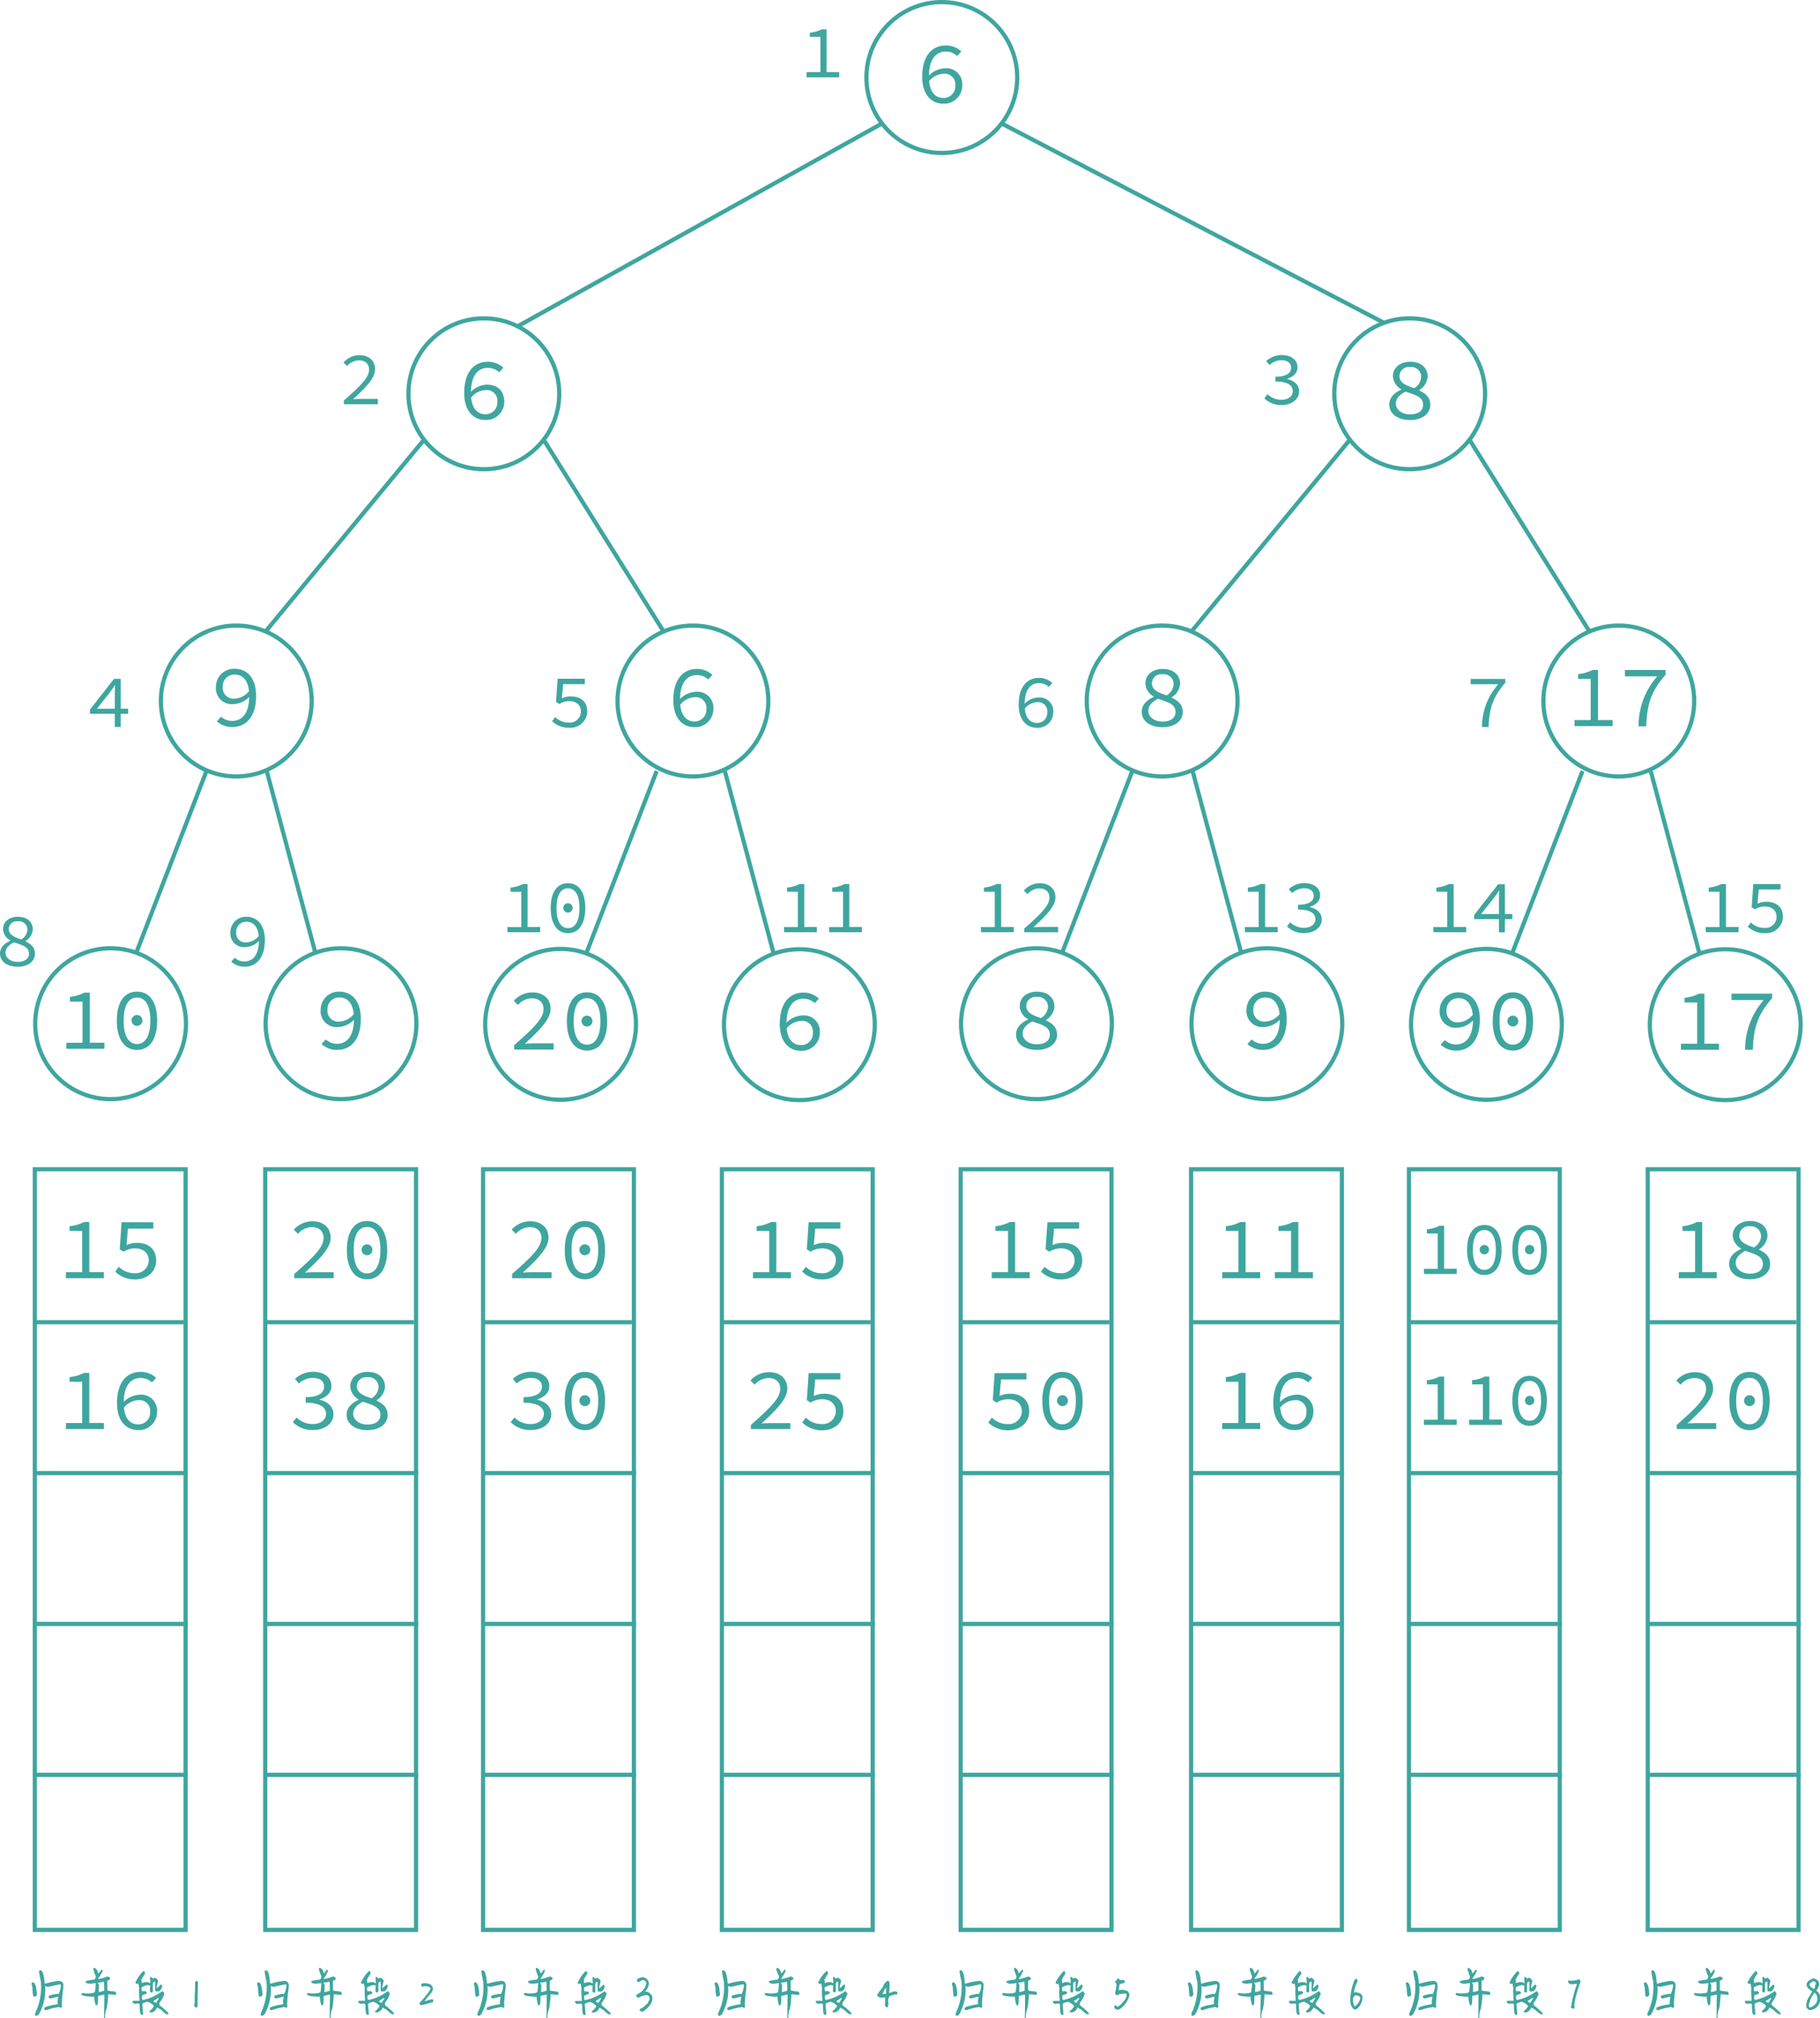 <svg id="图层_1" data-name="图层 1" xmlns="http://www.w3.org/2000/svg" viewBox="0 0 434.43 481.58"><defs><style>.cls-1{fill:none;stroke:#3ea69f;stroke-miterlimit:10;}.cls-2{fill:#3ea69f;}</style></defs><circle class="cls-1" cx="56.4" cy="167.27" r="18"/><path class="cls-2" d="M396.45,236.12l1-1.1a3.93,3.93,0,0,0,2.66,1c2.16,0,4.07-1.53,4.07-6,0-3.3-1.28-5.06-3.48-5.06a2.77,2.77,0,0,0-2.84,2.92,2.57,2.57,0,0,0,2.86,2.83,4.69,4.69,0,0,0,3.49-1.89l.06,1.37a5.55,5.55,0,0,1-3.89,1.82,3.79,3.79,0,0,1-4.15-4.13,4.32,4.32,0,0,1,4.45-4.31c2.92,0,5.14,2.14,5.14,6.45,0,5.37-2.71,7.45-5.6,7.45A5.44,5.44,0,0,1,396.45,236.12Z" transform="translate(-344.69 -64)"/><circle class="cls-1" cx="26.4" cy="244.27" r="18"/><path class="cls-2" d="M360.53,312.82h3.86V303h-3v-1.14a9.5,9.5,0,0,0,3.44-1h1.3v11.95h3.49v1.45h-9.09Z" transform="translate(-344.69 -64)"/><path class="cls-2" d="M372.58,307.53c0-4.49,1.83-6.91,4.81-6.91s4.81,2.42,4.81,6.91-1.83,7-4.81,7S372.58,312,372.58,307.53Zm8,0c0-3.84-1.32-5.5-3.19-5.5s-3.19,1.66-3.19,5.5,1.32,5.59,3.19,5.59S380.58,311.37,380.58,307.53Zm-4.49-.15a1.3,1.3,0,1,1,1.3,1.41A1.3,1.3,0,0,1,376.09,307.38Z" transform="translate(-344.69 -64)"/><circle class="cls-1" cx="81.4" cy="244.27" r="18"/><path class="cls-2" d="M421.45,313.12l1-1.1a3.93,3.93,0,0,0,2.66,1.05c2.16,0,4.07-1.53,4.07-6,0-3.3-1.28-5.06-3.48-5.06a2.77,2.77,0,0,0-2.84,2.92,2.57,2.57,0,0,0,2.86,2.83,4.69,4.69,0,0,0,3.49-1.89l.06,1.37a5.55,5.55,0,0,1-3.89,1.82,3.79,3.79,0,0,1-4.15-4.13,4.32,4.32,0,0,1,4.45-4.31c2.92,0,5.14,2.14,5.14,6.45,0,5.37-2.71,7.45-5.6,7.45A5.44,5.44,0,0,1,421.45,313.12Z" transform="translate(-344.69 -64)"/><circle class="cls-1" cx="115.49" cy="93.96" r="18"/><path class="cls-2" d="M455.5,157.77c0-5.37,2.68-7.45,5.6-7.45a5.36,5.36,0,0,1,3.74,1.42l-1,1.1a3.93,3.93,0,0,0-2.66-1.07c-2.19,0-4.08,1.53-4.08,6,0,3.3,1.26,5.08,3.49,5.08a2.78,2.78,0,0,0,2.81-2.94,2.54,2.54,0,0,0-2.83-2.83,4.69,4.69,0,0,0-3.51,1.89L457,157.6a5.67,5.67,0,0,1,3.88-1.82c2.48,0,4.18,1.38,4.18,4.13a4.33,4.33,0,0,1-4.47,4.31C457.7,164.22,455.5,162.07,455.5,157.77Z" transform="translate(-344.69 -64)"/><line class="cls-1" x1="49.34" y1="183.83" x2="32.53" y2="227.34"/><circle class="cls-1" cx="133.81" cy="244.42" r="18"/><path class="cls-2" d="M467.43,313.39c4.54-4,7-6.36,7-8.58,0-1.54-.93-2.61-2.9-2.61a4.62,4.62,0,0,0-3.21,1.6l-1-1a6,6,0,0,1,4.43-2c2.69,0,4.37,1.57,4.37,3.94s-2.52,5-6.16,8.32c.84-.07,1.7-.11,2.5-.11h4.39v1.49h-9.43Z" transform="translate(-344.69 -64)"/><path class="cls-2" d="M480,307.68c0-4.49,1.83-6.9,4.81-6.9s4.81,2.41,4.81,6.9-1.83,7-4.81,7S480,312.13,480,307.68Zm8,0c0-3.84-1.32-5.5-3.19-5.5s-3.19,1.66-3.19,5.5,1.32,5.59,3.19,5.59S488,311.53,488,307.68Zm-4.49-.14a1.3,1.3,0,1,1,1.3,1.4A1.31,1.31,0,0,1,483.5,307.54Z" transform="translate(-344.69 -64)"/><line class="cls-1" x1="156.75" y1="183.98" x2="139.94" y2="227.5"/><line class="cls-1" x1="63.63" y1="183.83" x2="75.27" y2="227.34"/><circle class="cls-1" cx="190.81" cy="244.5" r="18"/><path class="cls-2" d="M530.82,308.31c0-5.38,2.68-7.46,5.6-7.46a5.32,5.32,0,0,1,3.74,1.43l-1,1.09a3.93,3.93,0,0,0-2.66-1.07c-2.19,0-4.08,1.53-4.08,6,0,3.29,1.26,5.08,3.49,5.08a2.78,2.78,0,0,0,2.81-2.94,2.55,2.55,0,0,0-2.83-2.84,4.73,4.73,0,0,0-3.51,1.89l-.06-1.36a5.68,5.68,0,0,1,3.88-1.83,3.81,3.81,0,0,1,4.18,4.14,4.32,4.32,0,0,1-4.47,4.3C533,314.75,530.82,312.61,530.82,308.31Z" transform="translate(-344.69 -64)"/><line class="cls-1" x1="173.04" y1="184.06" x2="184.68" y2="227.57"/><circle class="cls-1" cx="165.4" cy="167.27" r="18"/><path class="cls-2" d="M505.41,231.08c0-5.38,2.68-7.46,5.6-7.46a5.32,5.32,0,0,1,3.74,1.43l-1,1.09a3.93,3.93,0,0,0-2.66-1.07c-2.19,0-4.08,1.53-4.08,6,0,3.29,1.26,5.08,3.49,5.08a2.78,2.78,0,0,0,2.81-2.94,2.55,2.55,0,0,0-2.83-2.84,4.73,4.73,0,0,0-3.51,1.89l-.06-1.36a5.68,5.68,0,0,1,3.88-1.83,3.81,3.81,0,0,1,4.18,4.14,4.32,4.32,0,0,1-4.47,4.3C507.61,237.52,505.41,235.38,505.41,231.08Z" transform="translate(-344.69 -64)"/><line class="cls-1" x1="101.22" y1="104.92" x2="63.4" y2="150.68"/><line class="cls-1" x1="129.76" y1="104.92" x2="158.4" y2="150.68"/><circle class="cls-1" cx="277.4" cy="167.27" r="18"/><path class="cls-2" d="M617.22,233.85c0-1.85,1.43-2.9,2.87-3.57v-.09a3.75,3.75,0,0,1-2-3.12c0-2.06,1.74-3.45,4.13-3.45,2.63,0,4.16,1.49,4.16,3.57a4.18,4.18,0,0,1-2,3.19v.09c1.47.73,2.63,1.57,2.63,3.48s-1.74,3.57-4.81,3.57S617.22,236,617.22,233.85Zm8.06,0c0-1.85-1.87-2.33-4.2-3.11-1.3.7-2.29,1.56-2.29,2.9s1.33,2.54,3.38,2.54S625.28,235.28,625.28,233.89Zm-.44-6.61a2.39,2.39,0,0,0-2.69-2.36,2.22,2.22,0,0,0-2.5,2.15c0,1.59,1.54,2.26,3.53,2.89A3.39,3.39,0,0,0,624.84,227.28Z" transform="translate(-344.69 -64)"/><circle class="cls-1" cx="247.4" cy="244.27" r="18"/><path class="cls-2" d="M587.22,310.85c0-1.85,1.43-2.9,2.87-3.57v-.09a3.75,3.75,0,0,1-2-3.12c0-2.06,1.74-3.45,4.13-3.45,2.63,0,4.16,1.49,4.16,3.57a4.18,4.18,0,0,1-2,3.19v.09c1.47.73,2.63,1.57,2.63,3.48s-1.74,3.57-4.81,3.57S587.22,313,587.22,310.85Zm8.06,0c0-1.85-1.87-2.33-4.2-3.11-1.3.7-2.29,1.56-2.29,2.9s1.33,2.54,3.38,2.54S595.28,312.28,595.28,310.89Zm-.44-6.61a2.38,2.38,0,0,0-2.69-2.36,2.22,2.22,0,0,0-2.5,2.15c0,1.59,1.54,2.26,3.53,2.89A3.39,3.39,0,0,0,594.84,304.28Z" transform="translate(-344.69 -64)"/><circle class="cls-1" cx="302.4" cy="244.27" r="18"/><path class="cls-2" d="M642.45,313.12l1-1.1a3.93,3.93,0,0,0,2.66,1.05c2.16,0,4.07-1.53,4.07-6,0-3.3-1.28-5.06-3.48-5.06a2.77,2.77,0,0,0-2.84,2.92,2.57,2.57,0,0,0,2.86,2.83,4.69,4.69,0,0,0,3.49-1.89l.06,1.37a5.55,5.55,0,0,1-3.89,1.82,3.79,3.79,0,0,1-4.15-4.13,4.32,4.32,0,0,1,4.45-4.31c2.92,0,5.14,2.14,5.14,6.45,0,5.37-2.71,7.45-5.6,7.45A5.44,5.44,0,0,1,642.45,313.12Z" transform="translate(-344.69 -64)"/><circle class="cls-1" cx="336.49" cy="93.96" r="18"/><path class="cls-2" d="M676.31,160.54c0-1.85,1.43-2.9,2.87-3.57v-.08a3.75,3.75,0,0,1-2-3.13c0-2.06,1.74-3.44,4.13-3.44,2.63,0,4.16,1.49,4.16,3.57a4.21,4.21,0,0,1-2,3.19v.08c1.47.74,2.62,1.58,2.62,3.49s-1.74,3.57-4.81,3.57S676.31,162.66,676.31,160.54Zm8.06,0c0-1.84-1.87-2.33-4.2-3.1-1.3.69-2.29,1.55-2.29,2.89s1.33,2.54,3.38,2.54S684.37,162,684.37,160.58Zm-.44-6.61a2.38,2.38,0,0,0-2.69-2.35,2.22,2.22,0,0,0-2.5,2.14c0,1.6,1.54,2.27,3.53,2.9A3.41,3.41,0,0,0,683.93,154Z" transform="translate(-344.69 -64)"/><line class="cls-1" x1="270.34" y1="183.83" x2="253.53" y2="227.34"/><circle class="cls-1" cx="354.81" cy="244.42" r="18"/><path class="cls-2" d="M688.56,313.27l1-1.09a3.93,3.93,0,0,0,2.66,1.05c2.16,0,4.07-1.54,4.07-6,0-3.29-1.28-5.06-3.48-5.06a2.77,2.77,0,0,0-2.83,2.92,2.56,2.56,0,0,0,2.85,2.84,4.72,4.72,0,0,0,3.49-1.89l.06,1.36a5.56,5.56,0,0,1-3.89,1.83,3.79,3.79,0,0,1-4.15-4.14,4.31,4.31,0,0,1,4.45-4.3c2.92,0,5.14,2.14,5.14,6.44,0,5.38-2.71,7.46-5.6,7.46A5.4,5.4,0,0,1,688.56,313.27Z" transform="translate(-344.69 -64)"/><path class="cls-2" d="M701,307.68c0-4.49,1.83-6.9,4.81-6.9s4.81,2.41,4.81,6.9-1.83,7-4.81,7S701,312.13,701,307.68Zm8,0c0-3.84-1.32-5.5-3.19-5.5s-3.19,1.66-3.19,5.5,1.32,5.59,3.19,5.59S709,311.53,709,307.68Zm-4.49-.14a1.3,1.3,0,1,1,1.3,1.4A1.31,1.31,0,0,1,704.5,307.54Z" transform="translate(-344.69 -64)"/><line class="cls-1" x1="377.75" y1="183.98" x2="360.94" y2="227.5"/><line class="cls-1" x1="284.63" y1="183.83" x2="296.27" y2="227.34"/><circle class="cls-1" cx="411.81" cy="244.5" r="18"/><path class="cls-2" d="M745.94,313.05h3.86v-9.83h-3v-1.13a9.5,9.5,0,0,0,3.44-1h1.3v11.95H755v1.45h-9.09Z" transform="translate(-344.69 -64)"/><path class="cls-2" d="M765.68,302.62H758V301.1h9.7v1.08c-3.55,4.05-4.41,7.07-4.62,12.32h-1.83A17.9,17.9,0,0,1,765.68,302.62Z" transform="translate(-344.69 -64)"/><line class="cls-1" x1="394.04" y1="184.06" x2="405.68" y2="227.57"/><circle class="cls-1" cx="386.4" cy="167.27" r="18"/><path class="cls-2" d="M720.53,235.82h3.86V226h-3v-1.14a9.5,9.5,0,0,0,3.44-1h1.3v11.95h3.49v1.45h-9.09Z" transform="translate(-344.69 -64)"/><path class="cls-2" d="M740.27,225.39h-7.71v-1.52h9.7V225c-3.55,4.05-4.41,7.07-4.62,12.32h-1.83A17.85,17.85,0,0,1,740.27,225.39Z" transform="translate(-344.69 -64)"/><line class="cls-1" x1="322.22" y1="104.92" x2="284.4" y2="150.68"/><line class="cls-1" x1="350.76" y1="104.92" x2="379.4" y2="150.68"/><circle class="cls-1" cx="224.81" cy="18.5" r="18"/><path class="cls-2" d="M564.82,82.31c0-5.38,2.68-7.46,5.6-7.46a5.32,5.32,0,0,1,3.74,1.43l-1,1.09a3.93,3.93,0,0,0-2.66-1.07c-2.19,0-4.08,1.53-4.08,6,0,3.29,1.26,5.08,3.49,5.08a2.78,2.78,0,0,0,2.81-2.94,2.55,2.55,0,0,0-2.83-2.84,4.73,4.73,0,0,0-3.51,1.89l-.06-1.36a5.68,5.68,0,0,1,3.88-1.83,3.81,3.81,0,0,1,4.18,4.14,4.32,4.32,0,0,1-4.47,4.3C567,88.75,564.82,86.61,564.82,82.31Z" transform="translate(-344.69 -64)"/><line class="cls-1" x1="210.54" y1="29.46" x2="123.31" y2="78"/><line class="cls-1" x1="239.08" y1="29.46" x2="330.31" y2="77"/><rect class="cls-1" x="8.31" y="279" width="36" height="181.5"/><path class="cls-2" d="M360.44,367.55h3.86v-9.83h-3v-1.13a9.5,9.5,0,0,0,3.44-1H366v11.95h3.49V369h-9.09Z" transform="translate(-344.69 -64)"/><path class="cls-2" d="M372.18,367.43l.86-1.16a5.31,5.31,0,0,0,3.78,1.53,3.11,3.11,0,0,0,3.38-3c0-1.85-1.31-2.92-3.28-2.92a5,5,0,0,0-2.73.8l-.92-.59.44-6.45h7.58v1.52h-6.05l-.36,3.94a5.84,5.84,0,0,1,2.48-.54c2.56,0,4.6,1.3,4.6,4.2s-2.39,4.53-5,4.53A6.71,6.71,0,0,1,372.18,367.43Z" transform="translate(-344.69 -64)"/><path class="cls-2" d="M360.44,403.55h3.86v-9.83h-3v-1.13a9.5,9.5,0,0,0,3.44-1H366v11.95h3.49V405h-9.09Z" transform="translate(-344.69 -64)"/><path class="cls-2" d="M372.62,398.81c0-5.38,2.68-7.46,5.6-7.46a5.32,5.32,0,0,1,3.74,1.43l-1,1.09a3.93,3.93,0,0,0-2.66-1.07c-2.19,0-4.08,1.53-4.08,6,0,3.29,1.26,5.08,3.49,5.08a2.78,2.78,0,0,0,2.81-2.94,2.55,2.55,0,0,0-2.83-2.84,4.73,4.73,0,0,0-3.51,1.89l-.06-1.36a5.68,5.68,0,0,1,3.88-1.83,3.81,3.81,0,0,1,4.18,4.14,4.32,4.32,0,0,1-4.47,4.3C374.82,405.25,372.62,403.11,372.62,398.81Z" transform="translate(-344.69 -64)"/><line class="cls-1" x1="8.31" y1="315.5" x2="43.81" y2="315.5"/><line class="cls-1" x1="8.31" y1="351.5" x2="44.81" y2="351.5"/><line class="cls-1" x1="8.31" y1="387.5" x2="44.81" y2="387.5"/><line class="cls-1" x1="8.31" y1="423.5" x2="44.81" y2="423.5"/><rect class="cls-1" x="63.31" y="279" width="36" height="181.5"/><path class="cls-2" d="M414.93,368c4.54-4,7-6.36,7-8.59,0-1.53-.93-2.6-2.9-2.6a4.58,4.58,0,0,0-3.21,1.6l-1-1a6,6,0,0,1,4.43-2c2.69,0,4.37,1.58,4.37,3.95s-2.52,5-6.16,8.31c.84-.06,1.7-.1,2.5-.1h4.39V369h-9.43Z" transform="translate(-344.69 -64)"/><path class="cls-2" d="M427.49,362.26c0-4.49,1.83-6.91,4.81-6.91s4.81,2.42,4.81,6.91-1.83,7-4.81,7S427.49,366.71,427.49,362.26Zm8,0c0-3.84-1.32-5.5-3.19-5.5s-3.19,1.66-3.19,5.5,1.32,5.59,3.19,5.59S435.49,366.1,435.49,362.26Zm-4.49-.15a1.3,1.3,0,1,1,1.3,1.41A1.3,1.3,0,0,1,431,362.11Z" transform="translate(-344.69 -64)"/><path class="cls-2" d="M414.6,403.36l.88-1.13a5.41,5.41,0,0,0,3.84,1.57c1.83,0,3.19-.94,3.19-2.43s-1.34-2.67-4.85-2.67v-1.32c3.17,0,4.39-1.09,4.39-2.5s-1.11-2.1-2.73-2.1a5.12,5.12,0,0,0-3.3,1.34L415.1,393a6.51,6.51,0,0,1,4.28-1.68c2.52,0,4.43,1.24,4.43,3.4,0,1.62-1.19,2.65-2.85,3.2V398c1.78.38,3.32,1.55,3.32,3.4,0,2.37-2.19,3.82-4.85,3.82A6.54,6.54,0,0,1,414.6,403.36Z" transform="translate(-344.69 -64)"/><path class="cls-2" d="M427.43,401.58c0-1.85,1.43-2.9,2.87-3.57v-.09a3.75,3.75,0,0,1-2-3.12c0-2.06,1.74-3.45,4.13-3.45,2.63,0,4.16,1.49,4.16,3.57a4.18,4.18,0,0,1-2,3.19v.09c1.47.73,2.63,1.57,2.63,3.48s-1.74,3.57-4.81,3.57S427.43,403.7,427.43,401.58Zm8.06,0c0-1.85-1.87-2.33-4.2-3.11-1.3.7-2.29,1.56-2.29,2.9s1.33,2.54,3.38,2.54S435.49,403,435.49,401.62Zm-.44-6.61a2.39,2.39,0,0,0-2.69-2.36,2.22,2.22,0,0,0-2.5,2.15c0,1.59,1.54,2.26,3.53,2.89A3.39,3.39,0,0,0,435.05,395Z" transform="translate(-344.69 -64)"/><line class="cls-1" x1="63.31" y1="315.5" x2="98.81" y2="315.5"/><line class="cls-1" x1="63.31" y1="351.5" x2="99.81" y2="351.5"/><line class="cls-1" x1="63.31" y1="387.5" x2="99.81" y2="387.5"/><line class="cls-1" x1="63.31" y1="423.5" x2="99.81" y2="423.5"/><rect class="cls-1" x="115.31" y="279" width="36" height="181.5"/><path class="cls-2" d="M466.93,368c4.54-4,7-6.36,7-8.59,0-1.53-.93-2.6-2.9-2.6a4.58,4.58,0,0,0-3.21,1.6l-1-1a6,6,0,0,1,4.43-2c2.69,0,4.37,1.58,4.37,3.95s-2.52,5-6.16,8.31c.84-.06,1.7-.1,2.5-.1h4.39V369h-9.43Z" transform="translate(-344.69 -64)"/><path class="cls-2" d="M479.49,362.26c0-4.49,1.83-6.91,4.81-6.91s4.81,2.42,4.81,6.91-1.83,7-4.81,7S479.49,366.71,479.49,362.26Zm8,0c0-3.84-1.32-5.5-3.19-5.5s-3.19,1.66-3.19,5.5,1.32,5.59,3.19,5.59S487.49,366.1,487.49,362.26Zm-4.49-.15a1.3,1.3,0,1,1,1.3,1.41A1.3,1.3,0,0,1,483,362.11Z" transform="translate(-344.69 -64)"/><path class="cls-2" d="M466.6,403.36l.88-1.13a5.41,5.41,0,0,0,3.84,1.57c1.83,0,3.19-.94,3.19-2.43s-1.34-2.67-4.85-2.67v-1.32c3.17,0,4.39-1.09,4.39-2.5s-1.11-2.1-2.73-2.1a5.12,5.12,0,0,0-3.3,1.34L467.1,393a6.51,6.51,0,0,1,4.28-1.68c2.52,0,4.43,1.24,4.43,3.4,0,1.62-1.19,2.65-2.85,3.2V398c1.78.38,3.32,1.55,3.32,3.4,0,2.37-2.19,3.82-4.85,3.82A6.54,6.54,0,0,1,466.6,403.36Z" transform="translate(-344.69 -64)"/><path class="cls-2" d="M479.49,398.26c0-4.49,1.83-6.91,4.81-6.91s4.81,2.42,4.81,6.91-1.83,7-4.81,7S479.49,402.71,479.49,398.26Zm8,0c0-3.84-1.32-5.5-3.19-5.5s-3.19,1.66-3.19,5.5,1.32,5.59,3.19,5.59S487.49,402.1,487.49,398.26Zm-4.49-.15a1.3,1.3,0,1,1,1.3,1.41A1.3,1.3,0,0,1,483,398.11Z" transform="translate(-344.69 -64)"/><line class="cls-1" x1="115.31" y1="315.5" x2="150.81" y2="315.5"/><line class="cls-1" x1="115.31" y1="351.5" x2="151.81" y2="351.5"/><line class="cls-1" x1="115.31" y1="387.5" x2="151.81" y2="387.5"/><line class="cls-1" x1="115.31" y1="423.5" x2="151.81" y2="423.5"/><rect class="cls-1" x="172.31" y="279" width="36" height="181.5"/><path class="cls-2" d="M524.44,367.55h3.86v-9.83h-3v-1.13a9.5,9.5,0,0,0,3.44-1H530v11.95h3.49V369h-9.09Z" transform="translate(-344.69 -64)"/><path class="cls-2" d="M536.18,367.43l.86-1.16a5.31,5.31,0,0,0,3.78,1.53,3.11,3.11,0,0,0,3.38-3c0-1.85-1.31-2.92-3.28-2.92a5,5,0,0,0-2.73.8l-.92-.59.44-6.45h7.58v1.52h-6l-.36,3.94a5.84,5.84,0,0,1,2.48-.54c2.56,0,4.6,1.3,4.6,4.2s-2.39,4.53-5,4.53A6.71,6.71,0,0,1,536.18,367.43Z" transform="translate(-344.69 -64)"/><path class="cls-2" d="M523.93,404c4.54-4,7-6.36,7-8.59,0-1.53-.93-2.6-2.9-2.6a4.58,4.58,0,0,0-3.21,1.6l-1-1a6,6,0,0,1,4.43-2c2.69,0,4.37,1.58,4.37,3.95s-2.52,5-6.16,8.31c.84-.06,1.7-.1,2.5-.1h4.39V405h-9.43Z" transform="translate(-344.69 -64)"/><path class="cls-2" d="M536.18,403.43l.86-1.16a5.31,5.31,0,0,0,3.78,1.53,3.11,3.11,0,0,0,3.38-3c0-1.85-1.31-2.92-3.28-2.92a5,5,0,0,0-2.73.8l-.92-.59.44-6.45h7.58v1.52h-6l-.36,3.94a5.84,5.84,0,0,1,2.48-.54c2.56,0,4.6,1.3,4.6,4.2s-2.39,4.53-5,4.53A6.71,6.71,0,0,1,536.18,403.43Z" transform="translate(-344.69 -64)"/><line class="cls-1" x1="172.31" y1="315.5" x2="207.81" y2="315.5"/><line class="cls-1" x1="172.31" y1="351.5" x2="208.81" y2="351.5"/><line class="cls-1" x1="172.31" y1="387.5" x2="208.81" y2="387.5"/><line class="cls-1" x1="172.31" y1="423.5" x2="208.81" y2="423.5"/><rect class="cls-1" x="229.31" y="279" width="36" height="181.5"/><path class="cls-2" d="M581.44,367.55h3.86v-9.83h-3v-1.13a9.5,9.5,0,0,0,3.44-1H587v11.95h3.49V369h-9.09Z" transform="translate(-344.69 -64)"/><path class="cls-2" d="M593.18,367.43l.86-1.16a5.31,5.31,0,0,0,3.78,1.53,3.11,3.11,0,0,0,3.38-3c0-1.85-1.31-2.92-3.28-2.92a5,5,0,0,0-2.73.8l-.92-.59.44-6.45h7.58v1.52h-6l-.36,3.94a5.84,5.84,0,0,1,2.48-.54c2.56,0,4.6,1.3,4.6,4.2s-2.39,4.53-5,4.53A6.71,6.71,0,0,1,593.18,367.43Z" transform="translate(-344.69 -64)"/><path class="cls-2" d="M580.58,403.43l.86-1.16a5.31,5.31,0,0,0,3.78,1.53,3.11,3.11,0,0,0,3.38-3c0-1.85-1.31-2.92-3.28-2.92a5,5,0,0,0-2.73.8l-.92-.59.44-6.45h7.58v1.52h-6.05l-.36,3.94a5.84,5.84,0,0,1,2.48-.54c2.56,0,4.6,1.3,4.6,4.2s-2.39,4.53-5,4.53A6.72,6.72,0,0,1,580.58,403.43Z" transform="translate(-344.69 -64)"/><path class="cls-2" d="M593.49,398.26c0-4.49,1.83-6.91,4.81-6.91s4.81,2.42,4.81,6.91-1.83,7-4.81,7S593.49,402.71,593.49,398.26Zm8,0c0-3.84-1.32-5.5-3.19-5.5s-3.19,1.66-3.19,5.5,1.32,5.59,3.19,5.59S601.49,402.1,601.49,398.26Zm-4.49-.15a1.3,1.3,0,1,1,1.3,1.41A1.3,1.3,0,0,1,597,398.11Z" transform="translate(-344.69 -64)"/><line class="cls-1" x1="229.31" y1="315.5" x2="264.81" y2="315.5"/><line class="cls-1" x1="229.31" y1="351.5" x2="265.81" y2="351.5"/><line class="cls-1" x1="229.31" y1="387.5" x2="265.81" y2="387.5"/><line class="cls-1" x1="229.31" y1="423.5" x2="265.81" y2="423.5"/><rect class="cls-1" x="284.31" y="279" width="36" height="181.5"/><path class="cls-2" d="M636.44,367.55h3.86v-9.83h-3v-1.13a9.5,9.5,0,0,0,3.44-1H642v11.95h3.49V369h-9.09Z" transform="translate(-344.69 -64)"/><path class="cls-2" d="M649,367.55h3.86v-9.83h-3v-1.13a9.5,9.5,0,0,0,3.44-1h1.3v11.95h3.49V369H649Z" transform="translate(-344.69 -64)"/><path class="cls-2" d="M636.44,403.55h3.86v-9.83h-3v-1.13a9.5,9.5,0,0,0,3.44-1H642v11.95h3.49V405h-9.09Z" transform="translate(-344.69 -64)"/><path class="cls-2" d="M648.62,398.81c0-5.38,2.68-7.46,5.6-7.46a5.32,5.32,0,0,1,3.74,1.43l-1,1.09a3.93,3.93,0,0,0-2.66-1.07c-2.19,0-4.08,1.53-4.08,6,0,3.29,1.26,5.08,3.49,5.08a2.78,2.78,0,0,0,2.81-2.94,2.55,2.55,0,0,0-2.83-2.84,4.73,4.73,0,0,0-3.51,1.89l-.06-1.36a5.68,5.68,0,0,1,3.88-1.83,3.81,3.81,0,0,1,4.18,4.14,4.32,4.32,0,0,1-4.47,4.3C650.82,405.25,648.62,403.11,648.62,398.81Z" transform="translate(-344.69 -64)"/><line class="cls-1" x1="284.31" y1="315.5" x2="319.81" y2="315.5"/><line class="cls-1" x1="284.31" y1="351.5" x2="320.81" y2="351.5"/><line class="cls-1" x1="284.31" y1="387.5" x2="320.81" y2="387.5"/><line class="cls-1" x1="284.31" y1="423.5" x2="320.81" y2="423.5"/><rect class="cls-1" x="336.31" y="279" width="36" height="181.5"/><path class="cls-2" d="M684.55,366.76h3.31v-8.43h-2.57v-1a8.26,8.26,0,0,0,3-.85h1.11v10.25h3V368h-7.79Z" transform="translate(-344.69 -64)"/><path class="cls-2" d="M694.88,362.22c0-3.85,1.57-5.92,4.12-5.92s4.12,2.07,4.12,5.92-1.56,6-4.12,6S694.88,366,694.88,362.22Zm6.86,0c0-3.29-1.14-4.72-2.74-4.72s-2.74,1.43-2.74,4.72S697.4,367,699,367,701.74,365.52,701.74,362.22Zm-3.86-.13A1.12,1.12,0,1,1,699,363.3,1.12,1.12,0,0,1,697.88,362.09Z" transform="translate(-344.69 -64)"/><path class="cls-2" d="M705.68,362.22c0-3.85,1.56-5.92,4.12-5.92s4.12,2.07,4.12,5.92-1.56,6-4.12,6S705.68,366,705.68,362.22Zm6.86,0c0-3.29-1.14-4.72-2.74-4.72s-2.74,1.43-2.74,4.72S708.2,367,709.8,367,712.54,365.52,712.54,362.22Zm-3.85-.13a1.12,1.12,0,1,1,1.11,1.21A1.11,1.11,0,0,1,708.69,362.09Z" transform="translate(-344.69 -64)"/><path class="cls-2" d="M684.55,402.76h3.31v-8.43h-2.57v-1a8.26,8.26,0,0,0,3-.85h1.11v10.25h3V404h-7.79Z" transform="translate(-344.69 -64)"/><path class="cls-2" d="M695.35,402.76h3.31v-8.43h-2.58v-1a8.2,8.2,0,0,0,3-.85h1.11v10.25h3V404h-7.79Z" transform="translate(-344.69 -64)"/><path class="cls-2" d="M705.68,398.22c0-3.85,1.56-5.92,4.12-5.92s4.12,2.07,4.12,5.92-1.56,6-4.12,6S705.68,402,705.68,398.22Zm6.86,0c0-3.29-1.14-4.72-2.74-4.72s-2.74,1.43-2.74,4.72S708.2,403,709.8,403,712.54,401.52,712.54,398.22Zm-3.85-.13a1.12,1.12,0,1,1,1.11,1.21A1.11,1.11,0,0,1,708.69,398.09Z" transform="translate(-344.69 -64)"/><line class="cls-1" x1="336.31" y1="315.5" x2="371.81" y2="315.5"/><line class="cls-1" x1="336.31" y1="351.5" x2="372.81" y2="351.5"/><line class="cls-1" x1="336.31" y1="387.5" x2="372.81" y2="387.5"/><line class="cls-1" x1="336.31" y1="423.5" x2="372.81" y2="423.5"/><rect class="cls-1" x="393.31" y="279" width="36" height="181.5"/><path class="cls-2" d="M745.44,367.55h3.86v-9.83h-3v-1.13a9.5,9.5,0,0,0,3.44-1H751v11.95h3.49V369h-9.09Z" transform="translate(-344.69 -64)"/><path class="cls-2" d="M757.43,365.58c0-1.85,1.43-2.9,2.87-3.57v-.09a3.75,3.75,0,0,1-2-3.12c0-2.06,1.74-3.45,4.13-3.45,2.63,0,4.16,1.49,4.16,3.57a4.18,4.18,0,0,1-2,3.19v.09c1.47.73,2.63,1.57,2.63,3.48s-1.74,3.57-4.81,3.57S757.43,367.7,757.43,365.58Zm8.06,0c0-1.85-1.87-2.33-4.2-3.11-1.3.7-2.29,1.56-2.29,2.9s1.33,2.54,3.38,2.54S765.49,367,765.49,365.62Zm-.44-6.61a2.39,2.39,0,0,0-2.69-2.36,2.22,2.22,0,0,0-2.5,2.15c0,1.59,1.54,2.26,3.53,2.89A3.39,3.39,0,0,0,765.05,359Z" transform="translate(-344.69 -64)"/><path class="cls-2" d="M744.93,404c4.54-4,7-6.36,7-8.59,0-1.53-.93-2.6-2.9-2.6a4.58,4.58,0,0,0-3.21,1.6l-1-1a6,6,0,0,1,4.43-2c2.69,0,4.36,1.58,4.36,3.95s-2.51,5-6.15,8.31c.84-.06,1.7-.1,2.5-.1h4.39V405h-9.43Z" transform="translate(-344.69 -64)"/><path class="cls-2" d="M757.49,398.26c0-4.49,1.83-6.91,4.81-6.91s4.81,2.42,4.81,6.91-1.83,7-4.81,7S757.49,402.71,757.49,398.26Zm8,0c0-3.84-1.32-5.5-3.19-5.5s-3.19,1.66-3.19,5.5,1.32,5.59,3.19,5.59S765.49,402.1,765.49,398.26Zm-4.49-.15a1.3,1.3,0,1,1,1.3,1.41A1.3,1.3,0,0,1,761,398.11Z" transform="translate(-344.69 -64)"/><line class="cls-1" x1="393.31" y1="315.5" x2="428.81" y2="315.5"/><line class="cls-1" x1="393.31" y1="351.5" x2="429.81" y2="351.5"/><line class="cls-1" x1="393.31" y1="387.5" x2="429.81" y2="387.5"/><line class="cls-1" x1="393.31" y1="423.5" x2="429.81" y2="423.5"/><path class="cls-2" d="M537.21,81.21h3.32V72.79H538v-1A8.36,8.36,0,0,0,540.9,71H542V81.21h3v1.24h-7.8Z" transform="translate(-344.69 -64)"/><path class="cls-2" d="M426.78,159.57c3.89-3.44,6-5.45,6-7.36,0-1.32-.79-2.23-2.48-2.23a4,4,0,0,0-2.76,1.36l-.86-.84a5.1,5.1,0,0,1,3.8-1.75c2.3,0,3.74,1.35,3.74,3.39s-2.16,4.3-5.27,7.13c.72-.06,1.46-.09,2.14-.09h3.77v1.27h-8.09Z" transform="translate(-344.69 -64)"/><path class="cls-2" d="M372.09,229.55c0-.63.06-1.4.09-2h-.09c-.38.55-.79,1.11-1.17,1.67l-3.09,3.89h7.45v1.21h-9.11v-1l5.72-7.33h1.61v11.48h-1.41Z" transform="translate(-344.69 -64)"/><path class="cls-2" d="M344.69,291.52c0-1.58,1.23-2.48,2.47-3.06v-.07a3.23,3.23,0,0,1-1.75-2.69c0-1.76,1.5-2.95,3.55-2.95,2.25,0,3.56,1.28,3.56,3.06a3.62,3.62,0,0,1-1.74,2.74v.07c1.26.63,2.25,1.35,2.25,3s-1.5,3.06-4.13,3.06S344.69,293.34,344.69,291.52Zm6.91,0c0-1.59-1.6-2-3.6-2.67-1.11.6-2,1.33-2,2.49s1.14,2.17,2.9,2.17S351.6,292.74,351.6,291.56Zm-.37-5.68a2,2,0,0,0-2.31-2,1.9,1.9,0,0,0-2.14,1.83c0,1.37,1.31,1.95,3,2.49A2.93,2.93,0,0,0,351.23,285.88Z" transform="translate(-344.69 -64)"/><path class="cls-2" d="M399.89,293.46l.83-.93a3.36,3.36,0,0,0,2.28.9c1.86,0,3.5-1.32,3.5-5.15,0-2.83-1.1-4.34-3-4.34a2.37,2.37,0,0,0-2.43,2.5,2.2,2.2,0,0,0,2.45,2.43,4,4,0,0,0,3-1.62l.06,1.17a4.73,4.73,0,0,1-3.33,1.57,3.26,3.26,0,0,1-3.57-3.55,3.71,3.71,0,0,1,3.82-3.69c2.5,0,4.41,1.84,4.41,5.53,0,4.61-2.32,6.39-4.81,6.39A4.61,4.61,0,0,1,399.89,293.46Z" transform="translate(-344.69 -64)"/><path class="cls-2" d="M465.81,285.21h3.32v-8.42h-2.58v-1a8.36,8.36,0,0,0,2.95-.84h1.12v10.24h3v1.24h-7.8Z" transform="translate(-344.69 -64)"/><path class="cls-2" d="M476.14,280.67c0-3.85,1.57-5.92,4.13-5.92s4.12,2.07,4.12,5.92-1.57,6-4.12,6S476.14,284.49,476.14,280.67Zm6.86,0c0-3.29-1.13-4.71-2.73-4.71s-2.74,1.42-2.74,4.71,1.14,4.79,2.74,4.79S483,284,483,280.67Zm-3.85-.12a1.12,1.12,0,1,1,1.12,1.21A1.12,1.12,0,0,1,479.15,280.55Z" transform="translate(-344.69 -64)"/><path class="cls-2" d="M531.81,285.21h3.32v-8.42h-2.58v-1a8.36,8.36,0,0,0,3-.84h1.12v10.24h3v1.24h-7.8Z" transform="translate(-344.69 -64)"/><path class="cls-2" d="M542.61,285.21h3.32v-8.42h-2.58v-1a8.36,8.36,0,0,0,2.95-.84h1.12v10.24h3v1.24h-7.8Z" transform="translate(-344.69 -64)"/><path class="cls-2" d="M578.81,285.21h3.32v-8.42h-2.58v-1a8.36,8.36,0,0,0,3-.84h1.12v10.24h3v1.24h-7.8Z" transform="translate(-344.69 -64)"/><path class="cls-2" d="M589.18,285.57c3.89-3.44,6-5.45,6-7.36,0-1.32-.79-2.23-2.48-2.23a4,4,0,0,0-2.75,1.36l-.87-.84a5.1,5.1,0,0,1,3.8-1.75c2.3,0,3.74,1.35,3.74,3.39s-2.16,4.3-5.27,7.13c.72-.06,1.46-.09,2.14-.09h3.77v1.27h-8.09Z" transform="translate(-344.69 -64)"/><path class="cls-2" d="M641.81,285.21h3.32v-8.42h-2.58v-1a8.36,8.36,0,0,0,3-.84h1.12v10.24h3v1.24h-7.8Z" transform="translate(-344.69 -64)"/><path class="cls-2" d="M651.89,285.05l.76-1a4.64,4.64,0,0,0,3.29,1.35c1.57,0,2.74-.81,2.74-2.09s-1.15-2.29-4.16-2.29v-1.13c2.72,0,3.76-.94,3.76-2.14s-.95-1.8-2.34-1.8a4.29,4.29,0,0,0-2.82,1.15l-.8-.94a5.58,5.58,0,0,1,3.68-1.44c2.16,0,3.8,1.06,3.8,2.92,0,1.38-1,2.27-2.45,2.73v.08c1.53.32,2.84,1.33,2.84,2.91,0,2-1.87,3.28-4.16,3.28A5.62,5.62,0,0,1,651.89,285.05Z" transform="translate(-344.69 -64)"/><path class="cls-2" d="M686.81,285.21h3.32v-8.42h-2.58v-1a8.36,8.36,0,0,0,3-.84h1.12v10.24h3v1.24h-7.8Z" transform="translate(-344.69 -64)"/><path class="cls-2" d="M702.49,278.55c0-.63.06-1.4.09-2h-.09c-.38.55-.79,1.11-1.17,1.67l-3.1,3.89h7.46v1.21h-9.11v-1l5.72-7.33h1.61v11.48h-1.41Z" transform="translate(-344.69 -64)"/><path class="cls-2" d="M751.81,285.21h3.32v-8.42h-2.58v-1a8.36,8.36,0,0,0,3-.84h1.12v10.24h3v1.24h-7.8Z" transform="translate(-344.69 -64)"/><path class="cls-2" d="M761.88,285.1l.73-1a4.56,4.56,0,0,0,3.24,1.32,2.66,2.66,0,0,0,2.9-2.61c0-1.59-1.11-2.51-2.81-2.51a4.3,4.3,0,0,0-2.34.69l-.79-.51.38-5.52h6.5v1.29H764.5l-.3,3.39a4.87,4.87,0,0,1,2.12-.47c2.2,0,3.95,1.12,3.95,3.6a4,4,0,0,1-4.25,3.89A5.72,5.72,0,0,1,761.88,285.1Z" transform="translate(-344.69 -64)"/><path class="cls-2" d="M476.47,236.1l.74-1a4.56,4.56,0,0,0,3.24,1.32,2.66,2.66,0,0,0,2.9-2.61c0-1.59-1.11-2.51-2.81-2.51a4.3,4.3,0,0,0-2.34.69l-.79-.51.38-5.52h6.5v1.29H479.1l-.3,3.39a4.87,4.87,0,0,1,2.12-.47c2.2,0,3.95,1.12,3.95,3.6a4,4,0,0,1-4.25,3.89A5.77,5.77,0,0,1,476.47,236.1Z" transform="translate(-344.69 -64)"/><path class="cls-2" d="M587.85,232.14c0-4.61,2.31-6.39,4.81-6.39a4.56,4.56,0,0,1,3.21,1.23l-.83.93a3.41,3.41,0,0,0-2.29-.92c-1.87,0-3.49,1.32-3.49,5.15,0,2.83,1.08,4.36,3,4.36a2.38,2.38,0,0,0,2.41-2.52,2.18,2.18,0,0,0-2.43-2.43,4,4,0,0,0-3,1.62l-.05-1.17a4.83,4.83,0,0,1,3.33-1.57,3.27,3.27,0,0,1,3.58,3.55,3.7,3.7,0,0,1-3.83,3.69C589.74,237.67,587.85,235.83,587.85,232.14Z" transform="translate(-344.69 -64)"/><path class="cls-2" d="M702.33,227.26h-6.6V226H704v.92c-3,3.47-3.78,6.06-4,10.56h-1.56A15.38,15.38,0,0,1,702.33,227.26Z" transform="translate(-344.69 -64)"/><path class="cls-2" d="M646.49,159.05l.76-1a4.64,4.64,0,0,0,3.29,1.35c1.57,0,2.74-.81,2.74-2.09s-1.15-2.29-4.16-2.29v-1.13c2.72,0,3.76-.94,3.76-2.14s-1-1.8-2.34-1.8a4.29,4.29,0,0,0-2.82,1.15l-.8-.94a5.58,5.58,0,0,1,3.68-1.44c2.16,0,3.8,1.06,3.8,2.92,0,1.38-1,2.27-2.45,2.73v.08c1.53.32,2.84,1.33,2.84,2.91,0,2-1.87,3.28-4.16,3.28A5.62,5.62,0,0,1,646.49,159.05Z" transform="translate(-344.69 -64)"/><path class="cls-2" d="M352.48,537c.45,0,.76.6.92,1.78a7.49,7.49,0,0,0,.13,1.05c-.07.39-.27.59-.59.59h-.2c-.16,0-.27-.79-.33-2.36-.06,0-.13-.29-.19-.86Zm1.77-2.88c.54,0,.89.87,1.06,2.62,0,.39.07.59.19.59a17.26,17.26,0,0,1,3.22-.66c.74,0,1.11.4,1.11,1.19l-.07.26a.07.07,0,0,0,.07.07,34.54,34.54,0,0,0-.4,4.13l.07.46c-.08.2-.17.31-.26.33l-.39-.2a12.27,12.27,0,0,0-3,.72h-.39c-.13,0-.19-.17-.19-.39v-.06c0-.25.85-.53,2.55-.86.44,0,.66-.13.66-.26a.5.5,0,0,0-.07-.27,12.49,12.49,0,0,1,.2-1.37h-.06l-1.84.46a.66.66,0,0,1-.4-.33v-.2c0-.17.66-.37,2-.59a.43.43,0,0,0,.2.07c.23,0,.45-.51.65-1.51a4.5,4.5,0,0,0,.07-.72l-.2-.13-2.75.59h-.14a1.32,1.32,0,0,1-.65-.2v1.25a11.57,11.57,0,0,1-1.51,5.51,1.1,1.1,0,0,1-.65.39h-.07c-.13,0-.2-.19-.2-.59a14.31,14.31,0,0,0,1.44-6.23v-.07a8.91,8.91,0,0,0-.06-.92l.06-.13a27,27,0,0,1-.52-2.75Z" transform="translate(-344.69 -64)"/><path class="cls-2" d="M367.15,533.57h.13a1.42,1.42,0,0,1,.78,1.24h.13c.11,0,.35-.31.73-.85.06,0,.15.09.26.26v.07a7.31,7.31,0,0,1-1.05,1.77v.13h.26a13.37,13.37,0,0,0,2-.59c.38.17.58.3.58.39,0,.35-.21.55-.65.6v2.3c0,.1.61.21,1.84.32a.83.83,0,0,1,.26.52v.07c0,.13-.09.2-.26.2-.93-.09-1.47-.13-1.64-.13-.12,2.26-.32,3.58-.59,3.94a8,8,0,0,1-.2,1.11.58.58,0,0,1,.06.26c0,.27-.1.4-.19.4h-.07c.05-3,.07-4.82.07-5.58a.06.06,0,0,1-.07-.07l-1.44.33v.66c0,1.05-.11,1.58-.33,1.58h-.2a6.72,6.72,0,0,1-.39-2.11.37.37,0,0,0-.19.07c-1.89-.08-2.83-.28-2.83-.59v-.14c0-.06.07-.12.2-.19a9.93,9.93,0,0,0,1,.13c1.31,0,2-.15,2-.46a17.14,17.14,0,0,0,.2-2h-.07c-.69.08-1.08.13-1.18.13-.79,0-1.18-.18-1.18-.53,0-.13.7-.29,2.1-.46a1,1,0,0,0,.33-.79A9.28,9.28,0,0,1,367,534v-.19C367,533.7,367,533.64,367.15,533.57Zm.91,3.54v.14a.9.9,0,0,1,.27.51c-.05.69-.07,1.2-.07,1.52.05,0,.07,0,.07.06.83-.18,1.24-.32,1.24-.39v-.26c0-.38,0-1-.07-1.77,0,0-.06,0-.06-.07A7.51,7.51,0,0,1,368.06,537.11Z" transform="translate(-344.69 -64)"/><path class="cls-2" d="M378.88,534.34h.17c.1,0,.19.2.28.6a8,8,0,0,0-.92,1.53l.13.26-.07.34.19.1a1.84,1.84,0,0,1,.72-.21h.7c.19.18.31.26.35.26h.11v-.3c0-.23,0-.6-.06-1.1l.21-.15.57.5c0-.13.14-.22.41-.26q.75.39.75.87a13,13,0,0,0-.33,1.45v.12h.13l.85-.8h.1a.39.39,0,0,1,.23.35,1.81,1.81,0,0,1-.76,1.27h-.77s-.09-.06-.14-.17v-2.13h-.26q-.3.11-.3.63v1.78c0,.06-.16.11-.46.15-.16-.16-.23-.27-.23-.35s0-.68.07-1.37l-.33.07c0-.08-.09-.12-.26-.12-.88.23-1.38.44-1.48.62v.35l.07.5h.89s.14.1.28.3v.18c0,.1-.37.26-1.1.49l-.08.49v.13a.87.87,0,0,0,.23.52,11.81,11.81,0,0,0,4.62-2.11h.12c.05,0,.19.19.42.56a5.94,5.94,0,0,1-1.18,2.2v.56a18.41,18.41,0,0,1,2.09,1.84l.07.34-.1,0h-.38a6.7,6.7,0,0,1-1.22-1l-1-.63c-.4.81-.92,1.21-1.55,1.21h-.11l-.17-.23v-.09a4.09,4.09,0,0,0,1-1.13v-.17a3.4,3.4,0,0,0-1.5-.94c-.8.2-1.21.39-1.22.58.13,1.51.19,2.36.19,2.52l-.1,0h-.31c-.27,0-.41-.8-.41-2.39-.08-.2-.18-.3-.31-.3a4.51,4.51,0,0,0-.73.07.6.6,0,0,1-.67-.56v0c0-.05.05-.1.16-.15H378c-.09-1.22-.14-2.07-.14-2.54l.07-.33-.21-1.23h-.17l-.31.06c-.16-.16-.23-.27-.23-.34A9.55,9.55,0,0,1,378.88,534.34Zm2.4,7.16a.89.89,0,0,0,.69.39l.6-.95v-.2h-.12Z" transform="translate(-344.69 -64)"/><path class="cls-2" d="M391.75,543h-.43a1.85,1.85,0,0,1-.33-.71c.11,0,.17-.17.17-.44V541l0-.33,0-.11,0-.22a.54.54,0,0,0,0-.22c.07-.7.1-1.61.1-2.73v-.22a.63.63,0,0,1,.28-.49h.16s.13.11.28.33l-.05.38c-.05,2.69-.07,4.46-.07,5.3C391.79,542.73,391.75,542.81,391.75,543Z" transform="translate(-344.69 -64)"/><path class="cls-2" d="M406.33,537c.45,0,.75.6.91,1.78a9.83,9.83,0,0,0,.13,1.05c-.07.39-.26.59-.58.59h-.2c-.16,0-.27-.79-.33-2.36-.07,0-.13-.29-.2-.86Zm1.77-2.88c.53,0,.88.87,1,2.62,0,.39.07.59.19.59a17.26,17.26,0,0,1,3.22-.66c.74,0,1.12.4,1.12,1.19l-.07.26a.06.06,0,0,0,.07.07,32.59,32.59,0,0,0-.4,4.13l.07.46c-.09.2-.18.31-.26.33l-.4-.2a12.05,12.05,0,0,0-2.95.72h-.4c-.13,0-.19-.17-.19-.39v-.06c0-.25.85-.53,2.56-.86.43,0,.65-.13.65-.26a.5.5,0,0,0-.07-.27c0-.5.12-.95.2-1.37h-.06l-1.84.46a.64.64,0,0,1-.39-.33v-.2c0-.17.65-.37,2-.59a.4.4,0,0,0,.19.07c.24,0,.45-.51.66-1.51a6.09,6.09,0,0,0,.07-.72l-.2-.13-2.76.59H410a1.35,1.35,0,0,1-.66-.2v1.25a11.67,11.67,0,0,1-1.5,5.51,1.12,1.12,0,0,1-.66.39h-.07c-.13,0-.19-.19-.19-.59a14.31,14.31,0,0,0,1.44-6.23v-.07a8.91,8.91,0,0,0-.06-.92l.06-.13a24.17,24.17,0,0,1-.52-2.75Z" transform="translate(-344.69 -64)"/><path class="cls-2" d="M421,533.57h.13a1.43,1.43,0,0,1,.79,1.24H422c.11,0,.35-.31.72-.85.07,0,.16.09.26.26v.07a7.31,7.31,0,0,1-1,1.77v.13h.26a12.72,12.72,0,0,0,2-.59c.38.17.58.3.59.39q0,.53-.66.6v2.3c0,.1.62.21,1.84.32a.78.78,0,0,1,.26.52v.07c0,.13-.08.2-.26.2-.92-.09-1.47-.13-1.64-.13-.12,2.26-.31,3.58-.59,3.94a7.33,7.33,0,0,1-.19,1.11.58.58,0,0,1,.06.26c0,.27-.11.4-.19.4h-.07c0-3,.07-4.82.07-5.58-.05,0-.07,0-.07-.07l-1.45.33v.66c0,1.05-.1,1.58-.32,1.58h-.2a6.86,6.86,0,0,1-.4-2.11.4.4,0,0,0-.19.07c-1.88-.08-2.82-.28-2.82-.59v-.14c0-.06.06-.12.2-.19.56.09.88.13,1,.13,1.31,0,2-.15,2-.46a17.52,17.52,0,0,0,.19-2h-.06l-1.18.13c-.79,0-1.19-.18-1.19-.53,0-.13.7-.29,2.1-.46a1,1,0,0,0,.33-.79,10.35,10.35,0,0,1-.59-1.64v-.19C420.79,533.7,420.86,533.64,421,533.57Zm.92,3.54v.14a.94.94,0,0,1,.26.51c0,.69-.07,1.2-.07,1.52,0,0,.07,0,.07.06.83-.18,1.25-.32,1.25-.39v-.26c0-.38,0-1-.07-1.77,0,0-.06,0-.06-.07A7.82,7.82,0,0,1,421.91,537.11Z" transform="translate(-344.69 -64)"/><path class="cls-2" d="M432.72,534.34h.18q.14,0,.27.6a7.57,7.57,0,0,0-.91,1.53l.13.26-.07.34.18.1a1.83,1.83,0,0,1,.73-.21h.69a1.22,1.22,0,0,0,.35.26h.12v-.3c0-.23,0-.6-.07-1.1l.22-.15.57.5c0-.13.13-.22.41-.26.49.26.74.55.74.87a13,13,0,0,0-.33,1.45v.12h.13l.86-.8H437a.38.38,0,0,1,.24.35,1.85,1.85,0,0,1-.76,1.27h-.78s-.08-.06-.14-.17v-2.13h-.25c-.21.07-.31.28-.31.63v1.78c0,.06-.15.11-.46.15-.15-.16-.23-.27-.23-.35s0-.68.08-1.37l-.34.07c0-.08-.08-.12-.25-.12-.89.23-1.38.44-1.49.62v.35l.07.5h.9s.13.1.28.3v.18c0,.1-.37.26-1.11.49l-.07.49v.13a.85.85,0,0,0,.22.52,11.79,11.79,0,0,0,4.63-2.11h.12s.18.19.41.56a5.77,5.77,0,0,1-1.18,2.2v.56a19.28,19.28,0,0,1,2.1,1.84l.06.34-.1,0h-.37a6.93,6.93,0,0,1-1.23-1l-1-.63a1.76,1.76,0,0,1-1.55,1.21h-.11l-.17-.23v-.09a3.79,3.79,0,0,0,1.05-1.13v-.17a3.32,3.32,0,0,0-1.49-.94c-.81.2-1.21.39-1.23.58.13,1.51.19,2.36.19,2.52l-.09,0h-.32c-.27,0-.41-.8-.41-2.39-.07-.2-.18-.3-.3-.3a4.72,4.72,0,0,0-.74.07.61.61,0,0,1-.67-.56v0c0-.05.06-.1.17-.15h1.48c-.09-1.22-.13-2.07-.13-2.54l.06-.33-.2-1.23h-.18l-.31.06c-.15-.16-.23-.27-.23-.34A9.8,9.8,0,0,1,432.72,534.34Zm2.41,7.16a.86.86,0,0,0,.68.39l.61-.95v-.2h-.12Z" transform="translate(-344.69 -64)"/><path class="cls-2" d="M445.31,542.46h-.11a.54.54,0,0,1-.38-.49c.74-.82,1.37-1.55,1.87-2.21a3.43,3.43,0,0,0,.76-1.29c0-.25-.39-.43-1.16-.55l-.77.11c-.15,0-.26-.16-.32-.49,0-.17.26-.28.76-.33,1.21,0,1.9.4,2.08,1.2v.06l-.05.11.05.11a3.7,3.7,0,0,1-.59,1.09c-.1,0-.21.13-.34.38a14.24,14.24,0,0,0-1.09,1.37l1.69-.48c.26,0,.38.07.38.21l.06.27-.21.27h-.06a.4.4,0,0,1-.22,0A15.75,15.75,0,0,1,445.31,542.46Z" transform="translate(-344.69 -64)"/><path class="cls-2" d="M458.07,537c.45,0,.76.6.92,1.78a7.49,7.49,0,0,0,.13,1.05c-.07.39-.27.59-.59.59h-.2c-.16,0-.27-.79-.33-2.36-.06,0-.13-.29-.2-.86Zm1.77-2.88c.53,0,.89.87,1.05,2.62,0,.39.08.59.2.59a17.1,17.1,0,0,1,3.22-.66c.74,0,1.11.4,1.11,1.19l-.07.26a.06.06,0,0,0,.07.07,34.54,34.54,0,0,0-.4,4.13l.07.46c-.09.2-.17.31-.26.33l-.39-.2a12.15,12.15,0,0,0-3,.72h-.39c-.13,0-.2-.17-.2-.39v-.06c0-.25.86-.53,2.56-.86.44,0,.66-.13.66-.26a.6.6,0,0,0-.07-.27,10.46,10.46,0,0,1,.2-1.37h-.06l-1.84.46a.64.64,0,0,1-.4-.33v-.2c0-.17.66-.37,2-.59a.43.43,0,0,0,.2.07c.23,0,.45-.51.65-1.51a4.5,4.5,0,0,0,.07-.72l-.2-.13-2.75.59h-.14a1.29,1.29,0,0,1-.65-.2v1.25a11.69,11.69,0,0,1-1.51,5.51,1.13,1.13,0,0,1-.65.39h-.07c-.14,0-.2-.19-.2-.59a14.31,14.31,0,0,0,1.44-6.23v-.07a8.91,8.91,0,0,0-.06-.92l.06-.13a24.17,24.17,0,0,1-.52-2.75Z" transform="translate(-344.69 -64)"/><path class="cls-2" d="M472.73,533.57h.13a1.41,1.41,0,0,1,.79,1.24h.13c.11,0,.35-.31.72-.85.07,0,.16.09.26.26v.07a7.07,7.07,0,0,1-1,1.77v.13H474a13.37,13.37,0,0,0,2-.59c.38.17.57.3.58.39,0,.35-.22.55-.65.6v2.3c0,.1.61.21,1.84.32a.83.83,0,0,1,.26.52v.07c0,.13-.09.2-.26.2-.93-.09-1.48-.13-1.64-.13-.12,2.26-.32,3.58-.59,3.94a8,8,0,0,1-.2,1.11.58.58,0,0,1,.06.26c0,.27-.1.4-.19.4h-.07c0-3,.07-4.82.07-5.58-.05,0-.07,0-.07-.07l-1.44.33v.66c0,1.05-.11,1.58-.33,1.58h-.2a6.72,6.72,0,0,1-.39-2.11.43.43,0,0,0-.2.07c-1.88-.08-2.82-.28-2.82-.59v-.14c0-.06.07-.12.2-.19.56.09.89.13,1,.13,1.32,0,2-.15,2-.46a15.42,15.42,0,0,0,.19-2h-.06c-.69.08-1.08.13-1.18.13-.79,0-1.18-.18-1.18-.53,0-.13.7-.29,2.1-.46a1,1,0,0,0,.32-.79,9.72,9.72,0,0,1-.58-1.64v-.19C472.54,533.7,472.6,533.64,472.73,533.57Zm.92,3.54v.14a.9.9,0,0,1,.27.51c-.05.69-.07,1.2-.07,1.52,0,0,.07,0,.07.06.83-.18,1.24-.32,1.24-.39v-.26c0-.38,0-1-.07-1.77,0,0-.06,0-.06-.07A7.51,7.51,0,0,1,473.65,537.11Z" transform="translate(-344.69 -64)"/><path class="cls-2" d="M484.46,534.34h.18c.09,0,.18.2.28.6a7.36,7.36,0,0,0-.92,1.53l.13.26-.07.34.19.1A1.84,1.84,0,0,1,485,537h.7c.19.18.31.26.35.26h.11v-.3c0-.23,0-.6-.07-1.1l.22-.15.57.5c0-.13.14-.22.41-.26q.75.39.75.87a13,13,0,0,0-.33,1.45v.12h.13l.85-.8h.1a.39.39,0,0,1,.23.35,1.81,1.81,0,0,1-.76,1.27h-.77s-.09-.06-.15-.17v-2.13h-.25c-.2.07-.31.28-.31.63v1.78q0,.09-.45.15c-.16-.16-.24-.27-.24-.35s0-.68.08-1.37l-.34.07c0-.08-.08-.12-.25-.12-.88.23-1.38.44-1.48.62v.35l.07.5H485s.14.1.28.3v.18c0,.1-.37.26-1.11.49l-.07.49v.13a.85.85,0,0,0,.22.52,11.79,11.79,0,0,0,4.63-2.11h.12s.18.19.42.56a5.86,5.86,0,0,1-1.19,2.2v.56a17.57,17.57,0,0,1,2.1,1.84l.06.34-.09,0H490a6.7,6.7,0,0,1-1.22-1l-1-.63a1.78,1.78,0,0,1-1.56,1.21h-.11l-.17-.23v-.09a4,4,0,0,0,1.06-1.13v-.17a3.4,3.4,0,0,0-1.5-.94c-.8.2-1.21.39-1.22.58.12,1.51.19,2.36.19,2.52l-.1,0h-.31c-.28,0-.41-.8-.41-2.39-.08-.2-.18-.3-.31-.3a4.51,4.51,0,0,0-.73.07.6.6,0,0,1-.67-.56v0c0-.05.05-.1.16-.15h1.49c-.1-1.22-.14-2.07-.14-2.54l.07-.33-.21-1.23h-.18l-.3.06c-.16-.16-.24-.27-.24-.34A9.8,9.8,0,0,1,484.46,534.34Zm2.41,7.16a.87.87,0,0,0,.68.39l.61-.95v-.2H488Z" transform="translate(-344.69 -64)"/><path class="cls-2" d="M498.16,544h-.22a1,1,0,0,1-.6-.32,1.63,1.63,0,0,1,.38-.5h0s.07,0,.07.06a4.29,4.29,0,0,0,1.19-1c.17,0,.41-.36.71-1.09a.49.49,0,0,0,.06-.27v-.06c-.07-.51-.33-.76-.77-.76a4.34,4.34,0,0,0-1.91.65,1.76,1.76,0,0,0-.44-.22l-.11-.38a7.66,7.66,0,0,1,1.15-.76,3.63,3.63,0,0,0,1.31-2.19,1.15,1.15,0,0,0-.6-.66.47.47,0,0,1-.16-.05,3.14,3.14,0,0,0-1,.49h0c-.28,0-.44-.07-.5-.22v-.27c0-.25.48-.49,1.43-.71h0c.73.26,1.1.52,1.1.76a1,1,0,0,1,.33.66,3.06,3.06,0,0,1-.94,2.08v0H499c.41,0,.84.35,1.31,1a2.24,2.24,0,0,1,.11.49v.33a2.91,2.91,0,0,1-.66,1.48A7,7,0,0,1,498.16,544Z" transform="translate(-344.69 -64)"/><path class="cls-2" d="M515.52,537c.45,0,.76.6.92,1.78a7.49,7.49,0,0,0,.13,1.05c-.07.39-.27.59-.59.59h-.2c-.16,0-.27-.79-.33-2.36-.06,0-.13-.29-.2-.86Zm1.77-2.88c.53,0,.89.87,1.05,2.62,0,.39.08.59.2.59a17.21,17.21,0,0,1,3.21-.66c.75,0,1.12.4,1.12,1.19l-.07.26a.06.06,0,0,0,.07.07,34.54,34.54,0,0,0-.4,4.13l.07.46c-.09.2-.17.31-.26.33l-.4-.2a12.17,12.17,0,0,0-3,.72h-.39c-.13,0-.2-.17-.2-.39v-.06c0-.25.86-.53,2.56-.86.44,0,.66-.13.66-.26a.6.6,0,0,0-.07-.27,10.46,10.46,0,0,1,.2-1.37h-.07l-1.83.46a.64.64,0,0,1-.4-.33v-.2c0-.17.66-.37,2-.59a.4.4,0,0,0,.2.07c.23,0,.45-.51.65-1.51a4.5,4.5,0,0,0,.07-.72l-.2-.13-2.75.59h-.14a1.29,1.29,0,0,1-.65-.2v1.25a11.69,11.69,0,0,1-1.51,5.51,1.13,1.13,0,0,1-.65.39h-.07c-.14,0-.2-.19-.2-.59a14.31,14.31,0,0,0,1.44-6.23v-.07a8.91,8.91,0,0,0-.06-.92l.06-.13a24.17,24.17,0,0,1-.52-2.75Z" transform="translate(-344.69 -64)"/><path class="cls-2" d="M530.18,533.57h.13a1.41,1.41,0,0,1,.79,1.24h.13c.11,0,.35-.31.72-.85.07,0,.16.09.26.26v.07a7.07,7.07,0,0,1-1,1.77v.13h.26a13.09,13.09,0,0,0,2-.59c.39.17.58.3.59.39,0,.35-.22.55-.65.6v2.3c0,.1.61.21,1.84.32a.83.83,0,0,1,.26.52v.07c0,.13-.09.2-.26.2-.93-.09-1.48-.13-1.65-.13-.11,2.26-.31,3.58-.58,3.94a8,8,0,0,1-.2,1.11.58.58,0,0,1,.06.26c0,.27-.1.4-.19.4h-.07c0-3,.07-4.82.07-5.58,0,0-.07,0-.07-.07l-1.44.33v.66c0,1.05-.11,1.58-.33,1.58h-.2a6.72,6.72,0,0,1-.39-2.11.43.43,0,0,0-.2.07c-1.88-.08-2.82-.28-2.82-.59v-.14c0-.06.07-.12.2-.19.56.09.89.13,1,.13,1.32,0,2-.15,2-.46a15.42,15.42,0,0,0,.19-2h-.06l-1.18.13c-.79,0-1.18-.18-1.18-.53,0-.13.7-.29,2.1-.46a1,1,0,0,0,.32-.79A9.72,9.72,0,0,1,530,534v-.19C530,533.7,530.05,533.64,530.18,533.57Zm.92,3.54v.14a.9.9,0,0,1,.27.51c0,.69-.07,1.2-.07,1.52,0,0,.07,0,.07.06.83-.18,1.24-.32,1.24-.39v-.26c0-.38,0-1-.07-1.77,0,0-.06,0-.06-.07A7.51,7.51,0,0,1,531.1,537.11Z" transform="translate(-344.69 -64)"/><path class="cls-2" d="M541.91,534.34h.18c.09,0,.18.2.28.6a7.36,7.36,0,0,0-.92,1.53l.13.26-.07.34.19.1a1.84,1.84,0,0,1,.72-.21h.7c.19.18.31.26.35.26h.11v-.3c0-.23,0-.6-.07-1.1l.22-.15.57.5c0-.13.14-.22.41-.26q.75.39.75.87a13,13,0,0,0-.33,1.45v.12h.13l.85-.8h.1a.39.39,0,0,1,.23.35,1.81,1.81,0,0,1-.76,1.27h-.77s-.09-.06-.15-.17v-2.13h-.25c-.2.07-.31.28-.31.63v1.78q0,.09-.45.15c-.16-.16-.24-.27-.24-.35s0-.68.08-1.37l-.34.07c0-.08-.08-.12-.25-.12-.88.23-1.38.44-1.48.62v.35l.07.5h.89s.14.1.28.3v.18c0,.1-.37.26-1.11.49l-.07.49v.13a.85.85,0,0,0,.22.52,11.79,11.79,0,0,0,4.63-2.11h.12s.18.19.42.56a5.86,5.86,0,0,1-1.19,2.2v.56a17.57,17.57,0,0,1,2.1,1.84l.06.34-.09,0h-.38a6.7,6.7,0,0,1-1.22-1l-1-.63a1.78,1.78,0,0,1-1.56,1.21h-.11l-.17-.23v-.09a4,4,0,0,0,1.06-1.13v-.17a3.4,3.4,0,0,0-1.5-.94c-.8.2-1.21.39-1.22.58.12,1.51.19,2.36.19,2.52l-.1,0h-.31c-.28,0-.41-.8-.41-2.39-.08-.2-.18-.3-.31-.3a4.51,4.51,0,0,0-.73.07.6.6,0,0,1-.67-.56v0c0-.05,0-.1.16-.15H541c-.1-1.22-.14-2.07-.14-2.54l.07-.33-.21-1.23h-.18l-.3.06c-.16-.16-.24-.27-.24-.34A9.8,9.8,0,0,1,541.91,534.34Zm2.41,7.16a.87.87,0,0,0,.68.39l.61-.95v-.2h-.12Z" transform="translate(-344.69 -64)"/><path class="cls-2" d="M556.65,543l-.22-.06a.35.35,0,0,1-.16.06c-.2-.29-.33-.44-.38-.44a15.53,15.53,0,0,0,.11-1.8.43.43,0,0,1-.06-.17l-.28.06h-.44c-.65,0-1-.19-1.14-.55,0,0-.05,0-.05-.06a19.33,19.33,0,0,1,1.42-1.91,2.35,2.35,0,0,1,1.09-1.48h.05c.13,0,.28.13.44.39v.49c0,.35,0,1-.11,2H557a2.93,2.93,0,0,0,1-.38.47.47,0,0,1,.16.05l.33-.05a.61.61,0,0,1,.44.38v.11a.47.47,0,0,1-.44.33v-.11h-.17l-.7.27c-.62,0-.93.5-.93,1.48a1.75,1.75,0,0,0,.11.55,1.4,1.4,0,0,1-.17.49Zm-1.31-3.23.66,0h.15l.06-.28v-.65a.38.38,0,0,1,.06-.22.43.43,0,0,1-.06-.22l.06-.11h-.06a2.71,2.71,0,0,0-.71,1.26.29.29,0,0,0-.22.22S555.34,539.75,555.34,539.78Z" transform="translate(-344.69 -64)"/><path class="cls-2" d="M572.18,537c.45,0,.76.6.92,1.78a7.49,7.49,0,0,0,.13,1.05c-.07.39-.27.59-.59.59h-.2c-.16,0-.27-.79-.33-2.36-.06,0-.13-.29-.2-.86Zm1.77-2.88c.53,0,.88.87,1,2.62,0,.39.08.59.19.59a17.41,17.41,0,0,1,3.22-.66c.75,0,1.12.4,1.12,1.19l-.07.26a.06.06,0,0,0,.07.07,34.54,34.54,0,0,0-.4,4.13l.07.46c-.09.2-.17.31-.26.33l-.4-.2a12.17,12.17,0,0,0-2.95.72h-.4c-.12,0-.19-.17-.19-.39v-.06c0-.25.86-.53,2.56-.86.44,0,.66-.13.66-.26a.6.6,0,0,0-.07-.27,10.46,10.46,0,0,1,.2-1.37h-.07l-1.83.46a.64.64,0,0,1-.4-.33v-.2c0-.17.66-.37,2-.59a.4.4,0,0,0,.2.07c.23,0,.45-.51.65-1.51a4.5,4.5,0,0,0,.07-.72l-.2-.13-2.75.59h-.14a1.35,1.35,0,0,1-.66-.2v1.25a11.67,11.67,0,0,1-1.5,5.51,1.12,1.12,0,0,1-.66.39H573c-.14,0-.2-.19-.2-.59a14.31,14.31,0,0,0,1.44-6.23v-.07a8.91,8.91,0,0,0-.06-.92l.06-.13a24.17,24.17,0,0,1-.52-2.75Z" transform="translate(-344.69 -64)"/><path class="cls-2" d="M586.84,533.57H587a1.41,1.41,0,0,1,.79,1.24h.13c.11,0,.35-.31.72-.85.07,0,.16.09.26.26v.07a7.46,7.46,0,0,1-1,1.77v.13h.26a13.09,13.09,0,0,0,2-.59c.39.17.58.3.59.39,0,.35-.22.55-.65.6v2.3c0,.1.61.21,1.84.32a.81.81,0,0,1,.25.52v.07c0,.13-.08.2-.25.2-.93-.09-1.48-.13-1.65-.13-.11,2.26-.31,3.58-.58,3.94a8,8,0,0,1-.2,1.11.58.58,0,0,1,.06.26c0,.27-.11.4-.19.4h-.07c.05-3,.07-4.82.07-5.58-.05,0-.07,0-.07-.07l-1.44.33v.66c0,1.05-.11,1.58-.33,1.58h-.2a6.86,6.86,0,0,1-.4-2.11.44.44,0,0,0-.19.07c-1.88-.08-2.82-.28-2.82-.59v-.14c0-.06.07-.12.2-.19.56.09.89.13,1,.13,1.32,0,2-.15,2-.46a15.42,15.42,0,0,0,.19-2h-.06l-1.18.13c-.79,0-1.18-.18-1.18-.53,0-.13.7-.29,2.09-.46a1,1,0,0,0,.33-.79,9.72,9.72,0,0,1-.58-1.64v-.19C586.65,533.7,586.71,533.64,586.84,533.57Zm.92,3.54v.14a.9.9,0,0,1,.27.51c0,.69-.07,1.2-.07,1.52,0,0,.07,0,.07.06.83-.18,1.24-.32,1.24-.39v-.26c0-.38,0-1-.07-1.77,0,0-.06,0-.06-.07A7.51,7.51,0,0,1,587.76,537.11Z" transform="translate(-344.69 -64)"/><path class="cls-2" d="M598.57,534.34h.18q.13,0,.27.6a7.57,7.57,0,0,0-.91,1.53l.13.26-.07.34.18.1a1.92,1.92,0,0,1,.73-.21h.7c.19.18.31.26.35.26h.11v-.3c0-.23,0-.6-.07-1.1l.22-.15.57.5c0-.13.14-.22.41-.26q.75.39.75.87a13,13,0,0,0-.33,1.45v.12h.13l.85-.8h.1a.39.39,0,0,1,.23.35,1.81,1.81,0,0,1-.76,1.27h-.77s-.09-.06-.15-.17v-2.13h-.25c-.2.07-.31.28-.31.63v1.78q0,.09-.45.15c-.16-.16-.24-.27-.24-.35s0-.68.08-1.37l-.34.07c0-.08-.08-.12-.25-.12-.88.23-1.38.44-1.48.62v.35l.07.5h.89s.14.1.28.3v.18c0,.1-.37.26-1.11.49l-.07.49v.13a.85.85,0,0,0,.22.52,11.79,11.79,0,0,0,4.63-2.11h.12s.18.19.41.56a5.77,5.77,0,0,1-1.18,2.2v.56a18.39,18.39,0,0,1,2.1,1.84l.06.34-.09,0h-.38a6.7,6.7,0,0,1-1.22-1l-1-.63a1.78,1.78,0,0,1-1.56,1.21h-.11L600,544v-.09a4,4,0,0,0,1.06-1.13v-.17a3.4,3.4,0,0,0-1.5-.94c-.8.2-1.21.39-1.22.58.12,1.51.19,2.36.19,2.52l-.1,0h-.31c-.28,0-.41-.8-.41-2.39-.08-.2-.18-.3-.31-.3a4.51,4.51,0,0,0-.73.07.6.6,0,0,1-.67-.56v0c0-.05.05-.1.16-.15h1.49c-.1-1.22-.14-2.07-.14-2.54l.07-.33-.21-1.23h-.18l-.3.06c-.16-.16-.24-.27-.24-.34A9.8,9.8,0,0,1,598.57,534.34ZM601,541.5a.87.87,0,0,0,.68.39l.61-.95v-.2h-.12Z" transform="translate(-344.69 -64)"/><path class="cls-2" d="M611.55,543.56h-.06a.9.9,0,0,1-.81-.55c0-.37.11-.55.22-.55h.1a1.74,1.74,0,0,1,.34.34h0q.64,0,1.86-1.65a2.51,2.51,0,0,0,.39-.88v-.54h0a.83.83,0,0,1-.34-.05c-1.16.09-1.75.22-1.75.38a.33.33,0,0,0-.15.06.62.62,0,0,1-.5-.61v-.06a6.11,6.11,0,0,0,.33-2,.6.6,0,0,0-.27-.44.4.4,0,0,1-.06-.22c0-.06.15-.15.44-.27,0-.29.13-.44.38-.44l.39.39h.05c.18,0,.45,0,.82-.06l.27.44v.05c0,.21-.42.38-1.26.5v0l-.21,1.47.33-.05a3.53,3.53,0,0,1,1.8.28,2.05,2.05,0,0,1,.44.87,5.61,5.61,0,0,1-.71,1.75,5.54,5.54,0,0,1-.88,1.09A2.63,2.63,0,0,1,611.55,543.56Z" transform="translate(-344.69 -64)"/><path class="cls-2" d="M628.5,537c.46,0,.76.6.92,1.78a7.49,7.49,0,0,0,.13,1.05c-.07.39-.26.59-.59.59h-.2c-.15,0-.26-.79-.32-2.36-.07,0-.13-.29-.2-.86Zm1.78-2.88c.53,0,.88.87,1.05,2.62,0,.39.07.59.19.59a17.26,17.26,0,0,1,3.22-.66c.74,0,1.11.4,1.11,1.19l-.06.26s0,.07.06.07a32.55,32.55,0,0,0-.39,4.13l.07.46c-.09.2-.18.31-.26.33l-.4-.2a12.05,12.05,0,0,0-3,.72h-.4c-.13,0-.19-.17-.19-.39v-.06c0-.25.85-.53,2.55-.86.44,0,.66-.13.66-.26a.5.5,0,0,0-.07-.27,12.49,12.49,0,0,1,.2-1.37h-.06l-1.84.46a.69.69,0,0,1-.4-.33v-.2c0-.17.66-.37,2-.59a.47.47,0,0,0,.2.07c.23,0,.45-.51.66-1.51a6.09,6.09,0,0,0,.07-.72l-.2-.13-2.76.59h-.13a1.35,1.35,0,0,1-.66-.2v1.25a11.67,11.67,0,0,1-1.5,5.51,1.12,1.12,0,0,1-.66.39h-.07c-.13,0-.2-.19-.2-.59a14.32,14.32,0,0,0,1.45-6.23v-.07c0-.24,0-.55-.07-.92l.07-.13a24.17,24.17,0,0,1-.52-2.75Z" transform="translate(-344.69 -64)"/><path class="cls-2" d="M643.17,533.57h.13a1.42,1.42,0,0,1,.78,1.24h.13c.11,0,.35-.31.73-.85.07,0,.15.09.26.26v.07a7.31,7.31,0,0,1-1.05,1.77v.13h.26a12.72,12.72,0,0,0,2-.59c.38.17.58.3.59.39q0,.53-.66.6v2.3c0,.1.61.21,1.84.32a.83.83,0,0,1,.26.52v.07c0,.13-.09.2-.26.2-.93-.09-1.47-.13-1.64-.13-.12,2.26-.32,3.58-.59,3.94a6.62,6.62,0,0,1-.2,1.11.58.58,0,0,1,.06.26c0,.27-.1.4-.19.4h-.07c0-3,.07-4.82.07-5.58a.06.06,0,0,1-.07-.07l-1.44.33v.66c0,1.05-.11,1.58-.33,1.58h-.19a6.5,6.5,0,0,1-.4-2.11.37.37,0,0,0-.19.07c-1.88-.08-2.83-.28-2.83-.59v-.14c0-.06.07-.12.2-.19a9.93,9.93,0,0,0,1,.13c1.31,0,2-.15,2-.46a17.52,17.52,0,0,0,.19-2h-.06c-.7.08-1.09.13-1.19.13-.78,0-1.18-.18-1.18-.53,0-.13.7-.29,2.1-.46a1,1,0,0,0,.33-.79A10.35,10.35,0,0,1,643,534v-.19C643,533.7,643,533.64,643.17,533.57Zm.91,3.54v.14a.9.9,0,0,1,.27.51c-.05.69-.07,1.2-.07,1.52.05,0,.07,0,.07.06.83-.18,1.24-.32,1.24-.39v-.26q0-.57-.06-1.77a.07.07,0,0,1-.07-.07A7.51,7.51,0,0,1,644.08,537.11Z" transform="translate(-344.69 -64)"/><path class="cls-2" d="M654.9,534.34h.18q.13,0,.27.6a8,8,0,0,0-.92,1.53l.13.26-.06.34.18.1a1.84,1.84,0,0,1,.72-.21h.7c.2.18.31.26.35.26h.12v-.3c0-.23,0-.6-.07-1.1l.22-.15.56.5c0-.13.14-.22.41-.26q.75.39.75.87a13,13,0,0,0-.33,1.45v.12h.13l.86-.8h.09a.37.37,0,0,1,.23.35,1.83,1.83,0,0,1-.75,1.27h-.78s-.09-.06-.14-.17v-2.13h-.25c-.21.07-.31.28-.31.63v1.78c0,.06-.15.11-.46.15-.15-.16-.23-.27-.23-.35s0-.68.07-1.37l-.33.07c0-.08-.09-.12-.25-.12-.89.23-1.38.44-1.49.62v.35l.07.5h.9s.13.1.28.3v.18c0,.1-.37.26-1.11.49l-.08.49v.13a.87.87,0,0,0,.23.52,11.86,11.86,0,0,0,4.63-2.11h.11c.05,0,.19.19.42.56a5.77,5.77,0,0,1-1.18,2.2v.56a19.28,19.28,0,0,1,2.1,1.84l.06.34-.1,0h-.37a6.54,6.54,0,0,1-1.23-1l-1-.63c-.4.81-.91,1.21-1.55,1.21h-.11l-.17-.23v-.09a3.79,3.79,0,0,0,1-1.13v-.17a3.3,3.3,0,0,0-1.5-.94c-.8.2-1.21.39-1.22.58.13,1.51.19,2.36.19,2.52l-.09,0h-.32c-.27,0-.41-.8-.41-2.39-.08-.2-.18-.3-.31-.3a4.61,4.61,0,0,0-.73.07.61.61,0,0,1-.67-.56v0c0-.05.06-.1.17-.15H654c-.09-1.22-.14-2.07-.14-2.54l.07-.33-.2-1.23h-.18l-.31.06c-.15-.16-.23-.27-.23-.34A9.55,9.55,0,0,1,654.9,534.34Zm2.4,7.16a.89.89,0,0,0,.69.39l.61-.95v-.2h-.13Z" transform="translate(-344.69 -64)"/><path class="cls-2" d="M667.93,543.53a2.85,2.85,0,0,1-.92-2.46v-.33a14.45,14.45,0,0,1,.92-4.1c.2-.33.35-.5.44-.5s.27.18.39.5v.11a7.44,7.44,0,0,0-.87,2.68h0l.28-.06c1.17.1,1.75.5,1.75,1.2v.17a3.83,3.83,0,0,1-1.15,2.46A1.56,1.56,0,0,1,667.93,543.53Zm.12-.82c.29,0,.69-.46,1.2-1.37a2.24,2.24,0,0,0,.11-.49v-.06c0-.33-.23-.54-.71-.65v-.06a.35.35,0,0,1-.16.06l-.12-.06a.91.91,0,0,0-.7.88v.71C667.81,542.36,667.94,542.71,668.05,542.71Z" transform="translate(-344.69 -64)"/><path class="cls-2" d="M680.5,537c.46,0,.76.6.92,1.78a7.49,7.49,0,0,0,.13,1.05c-.07.39-.26.59-.59.59h-.2c-.15,0-.26-.79-.32-2.36-.07,0-.13-.29-.2-.86Zm1.78-2.88c.53,0,.88.87,1.05,2.62,0,.39.07.59.19.59a17.26,17.26,0,0,1,3.22-.66c.74,0,1.11.4,1.11,1.19l-.06.26s0,.07.06.07a32.55,32.55,0,0,0-.39,4.13l.07.46c-.09.2-.18.31-.26.33l-.4-.2a12.05,12.05,0,0,0-3,.72h-.4c-.13,0-.19-.17-.19-.39v-.06c0-.25.85-.53,2.55-.86.44,0,.66-.13.66-.26a.5.5,0,0,0-.07-.27,12.49,12.49,0,0,1,.2-1.37h-.06l-1.84.46a.69.69,0,0,1-.4-.33v-.2c0-.17.66-.37,2-.59a.47.47,0,0,0,.2.07c.23,0,.45-.51.66-1.51a6.09,6.09,0,0,0,.07-.72l-.2-.13-2.76.59h-.13a1.35,1.35,0,0,1-.66-.2v1.25a11.67,11.67,0,0,1-1.5,5.51,1.12,1.12,0,0,1-.66.39h-.07c-.13,0-.2-.19-.2-.59a14.32,14.32,0,0,0,1.45-6.23v-.07c0-.24,0-.55-.07-.92l.07-.13a24.17,24.17,0,0,1-.52-2.75Z" transform="translate(-344.69 -64)"/><path class="cls-2" d="M695.17,533.57h.13a1.42,1.42,0,0,1,.78,1.24h.13c.11,0,.35-.31.73-.85.07,0,.15.09.26.26v.07a7.31,7.31,0,0,1-1.05,1.77v.13h.26a12.72,12.72,0,0,0,2-.59c.38.17.58.3.59.39q0,.53-.66.6v2.3c0,.1.61.21,1.84.32a.83.83,0,0,1,.26.52v.07c0,.13-.09.2-.26.2-.93-.09-1.47-.13-1.64-.13-.12,2.26-.32,3.58-.59,3.94a6.62,6.62,0,0,1-.2,1.11.58.58,0,0,1,.06.26c0,.27-.1.4-.19.4h-.07c0-3,.07-4.82.07-5.58a.06.06,0,0,1-.07-.07l-1.44.33v.66c0,1.05-.11,1.58-.33,1.58h-.19a6.5,6.5,0,0,1-.4-2.11.37.37,0,0,0-.19.07c-1.88-.08-2.83-.28-2.83-.59v-.14c0-.06.07-.12.2-.19a9.93,9.93,0,0,0,1,.13c1.31,0,2-.15,2-.46a17.52,17.52,0,0,0,.19-2h-.06c-.7.08-1.09.13-1.19.13-.78,0-1.18-.18-1.18-.53,0-.13.7-.29,2.1-.46a1,1,0,0,0,.33-.79A10.35,10.35,0,0,1,695,534v-.19C695,533.7,695,533.64,695.17,533.57Zm.91,3.54v.14a.9.9,0,0,1,.27.51c-.05.69-.07,1.2-.07,1.52.05,0,.07,0,.07.06.83-.18,1.24-.32,1.24-.39v-.26q0-.57-.06-1.77a.07.07,0,0,1-.07-.07A7.51,7.51,0,0,1,696.08,537.11Z" transform="translate(-344.69 -64)"/><path class="cls-2" d="M706.9,534.34h.18q.13,0,.27.6a8,8,0,0,0-.92,1.53l.13.26-.06.34.18.1a1.84,1.84,0,0,1,.72-.21h.7c.2.18.31.26.35.26h.12v-.3c0-.23,0-.6-.07-1.1l.22-.15.56.5c0-.13.14-.22.41-.26q.75.39.75.87a13,13,0,0,0-.33,1.45v.12h.13l.86-.8h.09a.37.37,0,0,1,.23.35,1.83,1.83,0,0,1-.75,1.27h-.78s-.09-.06-.14-.17v-2.13h-.25c-.21.07-.31.28-.31.63v1.78c0,.06-.15.11-.46.15-.15-.16-.23-.27-.23-.35s0-.68.07-1.37l-.33.07c0-.08-.09-.12-.25-.12-.89.23-1.38.44-1.49.62v.35l.07.5h.9s.13.1.28.3v.18c0,.1-.37.26-1.11.49l-.08.49v.13a.87.87,0,0,0,.23.52,11.86,11.86,0,0,0,4.63-2.11h.11c.05,0,.19.19.42.56a5.77,5.77,0,0,1-1.18,2.2v.56a19.28,19.28,0,0,1,2.1,1.84l.06.34-.1,0h-.37a6.54,6.54,0,0,1-1.23-1l-1-.63c-.4.81-.91,1.21-1.55,1.21h-.11l-.17-.23v-.09a3.79,3.79,0,0,0,1-1.13v-.17a3.3,3.3,0,0,0-1.5-.94c-.8.2-1.21.39-1.22.58.13,1.51.19,2.36.19,2.52l-.09,0h-.32c-.27,0-.41-.8-.41-2.39-.08-.2-.18-.3-.31-.3a4.61,4.61,0,0,0-.73.07.61.61,0,0,1-.67-.56v0c0-.05.06-.1.17-.15H706c-.09-1.22-.14-2.07-.14-2.54l.07-.33-.2-1.23h-.18l-.31.06c-.15-.16-.23-.27-.23-.34A9.55,9.55,0,0,1,706.9,534.34Zm2.4,7.16a.89.89,0,0,0,.69.39l.61-.95v-.2h-.13Z" transform="translate(-344.69 -64)"/><path class="cls-2" d="M720.16,543.36h0a.79.79,0,0,0-.55-.32v-.11s.05-.11.16-.17,0,0-.05,0a32.64,32.64,0,0,1,1.09-4.49,4.52,4.52,0,0,0,.28-.88s-.06,0-.06-.05a4,4,0,0,1-1.2.11A.79.79,0,0,1,719,537v-.27l.23-.22a.66.66,0,0,0,.35.11,5.31,5.31,0,0,0,2-.33h.17c0,.06,0,.15.17.27l-.06.11c0,.11.07.17.1.17a32.13,32.13,0,0,0-1.41,4.92,6.25,6.25,0,0,0-.06.87l.06.49Z" transform="translate(-344.69 -64)"/><path class="cls-2" d="M737.35,537c.45,0,.75.6.91,1.78a9.83,9.83,0,0,0,.13,1.05c-.06.39-.26.59-.58.59h-.2c-.16,0-.27-.79-.33-2.36-.07,0-.13-.29-.2-.86Zm1.77-2.88c.53,0,.88.87,1,2.62,0,.39.07.59.19.59a17.26,17.26,0,0,1,3.22-.66c.74,0,1.12.4,1.12,1.19l-.07.26a.06.06,0,0,0,.07.07,34.54,34.54,0,0,0-.4,4.13l.07.46c-.09.2-.17.31-.26.33l-.4-.2a12.17,12.17,0,0,0-3,.72h-.4c-.13,0-.19-.17-.19-.39v-.06c0-.25.85-.53,2.56-.86.44,0,.65-.13.65-.26a.6.6,0,0,0-.06-.27,12.59,12.59,0,0,1,.19-1.37h-.06l-1.84.46a.64.64,0,0,1-.39-.33v-.2c0-.17.65-.37,2-.59a.4.4,0,0,0,.19.07c.24,0,.45-.51.66-1.51a4.5,4.5,0,0,0,.07-.72l-.2-.13-2.75.59H741a1.35,1.35,0,0,1-.66-.2v1.25a11.67,11.67,0,0,1-1.5,5.51,1.12,1.12,0,0,1-.66.39h-.07c-.13,0-.19-.19-.19-.59a14.31,14.31,0,0,0,1.44-6.23v-.07a8.91,8.91,0,0,0-.06-.92l.06-.13a24.17,24.17,0,0,1-.52-2.75Z" transform="translate(-344.69 -64)"/><path class="cls-2" d="M752,533.57h.13a1.43,1.43,0,0,1,.79,1.24h.13c.11,0,.35-.31.72-.85.07,0,.16.09.26.26v.07a7.46,7.46,0,0,1-1,1.77v.13h.25a12.72,12.72,0,0,0,2-.59c.38.17.58.3.59.39q0,.53-.66.6v2.3c0,.1.62.21,1.84.32a.78.78,0,0,1,.26.52v.07c0,.13-.08.2-.26.2-.92-.09-1.47-.13-1.64-.13-.12,2.26-.31,3.58-.59,3.94a7.33,7.33,0,0,1-.19,1.11.58.58,0,0,1,.06.26c0,.27-.11.4-.19.4h-.07c0-3,.07-4.82.07-5.58,0,0-.07,0-.07-.07l-1.44.33v.66c0,1.05-.11,1.58-.33,1.58h-.2a6.86,6.86,0,0,1-.4-2.11.4.4,0,0,0-.19.07c-1.88-.08-2.82-.28-2.82-.59v-.14c0-.06.06-.12.2-.19.56.09.88.13,1,.13,1.31,0,2-.15,2-.46a17.52,17.52,0,0,0,.19-2h-.06l-1.18.13c-.79,0-1.19-.18-1.19-.53,0-.13.7-.29,2.1-.46a1,1,0,0,0,.33-.79,10.35,10.35,0,0,1-.59-1.64v-.19C751.81,533.7,751.88,533.64,752,533.57Zm.92,3.54v.14a.94.94,0,0,1,.26.51c0,.69-.07,1.2-.07,1.52,0,0,.07,0,.07.06.83-.18,1.25-.32,1.25-.39v-.26c0-.38,0-1-.07-1.77,0,0-.06,0-.06-.07A7.66,7.66,0,0,1,752.93,537.11Z" transform="translate(-344.69 -64)"/><path class="cls-2" d="M763.74,534.34h.18q.14,0,.27.6a7.57,7.57,0,0,0-.91,1.53l.13.26-.07.34.18.1a1.83,1.83,0,0,1,.73-.21h.69a1.22,1.22,0,0,0,.35.26h.12v-.3c0-.23,0-.6-.07-1.1l.22-.15.57.5c0-.13.13-.22.41-.26.49.26.74.55.74.87a13,13,0,0,0-.33,1.45v.12h.13l.86-.8H768a.38.38,0,0,1,.24.35,1.85,1.85,0,0,1-.76,1.27h-.77s-.09-.06-.15-.17v-2.13h-.25c-.21.07-.31.28-.31.63v1.78c0,.06-.15.11-.46.15-.15-.16-.23-.27-.23-.35s0-.68.08-1.37l-.34.07c0-.08-.08-.12-.25-.12-.89.23-1.38.44-1.49.62v.35l.07.5h.9s.13.1.28.3v.18c0,.1-.37.26-1.11.49l-.07.49v.13a.85.85,0,0,0,.22.52,11.79,11.79,0,0,0,4.63-2.11h.12s.18.19.41.56a5.77,5.77,0,0,1-1.18,2.2v.56a19.28,19.28,0,0,1,2.1,1.84l.06.34-.1,0h-.37a6.7,6.7,0,0,1-1.22-1l-1-.63a1.76,1.76,0,0,1-1.55,1.21h-.11l-.17-.23v-.09a3.79,3.79,0,0,0,1-1.13v-.17a3.32,3.32,0,0,0-1.49-.94c-.81.2-1.21.39-1.23.58.13,1.51.19,2.36.19,2.52l-.09,0h-.32c-.27,0-.41-.8-.41-2.39-.07-.2-.18-.3-.3-.3a4.51,4.51,0,0,0-.73.07.6.6,0,0,1-.67-.56v0c0-.05,0-.1.16-.15h1.48c-.09-1.22-.13-2.07-.13-2.54l.06-.33-.2-1.23h-.18l-.31.06c-.15-.16-.23-.27-.23-.34A9.8,9.8,0,0,1,763.74,534.34Zm2.41,7.16a.86.86,0,0,0,.68.39l.61-.95v-.2h-.12Z" transform="translate(-344.69 -64)"/><path class="cls-2" d="M777.05,543.61h-.38a1,1,0,0,1-.82-1v-.27a3.59,3.59,0,0,1,.49-1.58.41.41,0,0,1,.22-.33,10.28,10.28,0,0,1,.71-1.21v-.05c-.91-.55-1.37-1.11-1.37-1.7v-.1a2.35,2.35,0,0,0,.28-.55,4.28,4.28,0,0,1,1.36-.77,2.1,2.1,0,0,1,1.26.77,1.45,1.45,0,0,0,.11.38,2.08,2.08,0,0,1-.61,1.63.55.55,0,0,1,0,.18,2.28,2.28,0,0,1,.87,1.36.37.37,0,0,1,0,.17l0,.27A2.68,2.68,0,0,1,777.05,543.61Zm-.27-.6c1.13-.46,1.69-1.13,1.69-2a1.61,1.61,0,0,0-.66-1.53,7.12,7.12,0,0,0-1.09,1.92,4.11,4.11,0,0,1-.28,1,.79.79,0,0,0,.28.66Zm.82-4.43c.1,0,.23-.16.38-.38a.67.67,0,0,1-.12-.33c.06,0,.12-.11.18-.34.07,0,.1,0,.1-.1v-.27a1,1,0,0,0-.65-.44c-.59.39-.88.64-.88.76,0,.4.29.73.88,1C777.5,538.54,777.53,538.58,777.6,538.58Z" transform="translate(-344.69 -64)"/></svg>